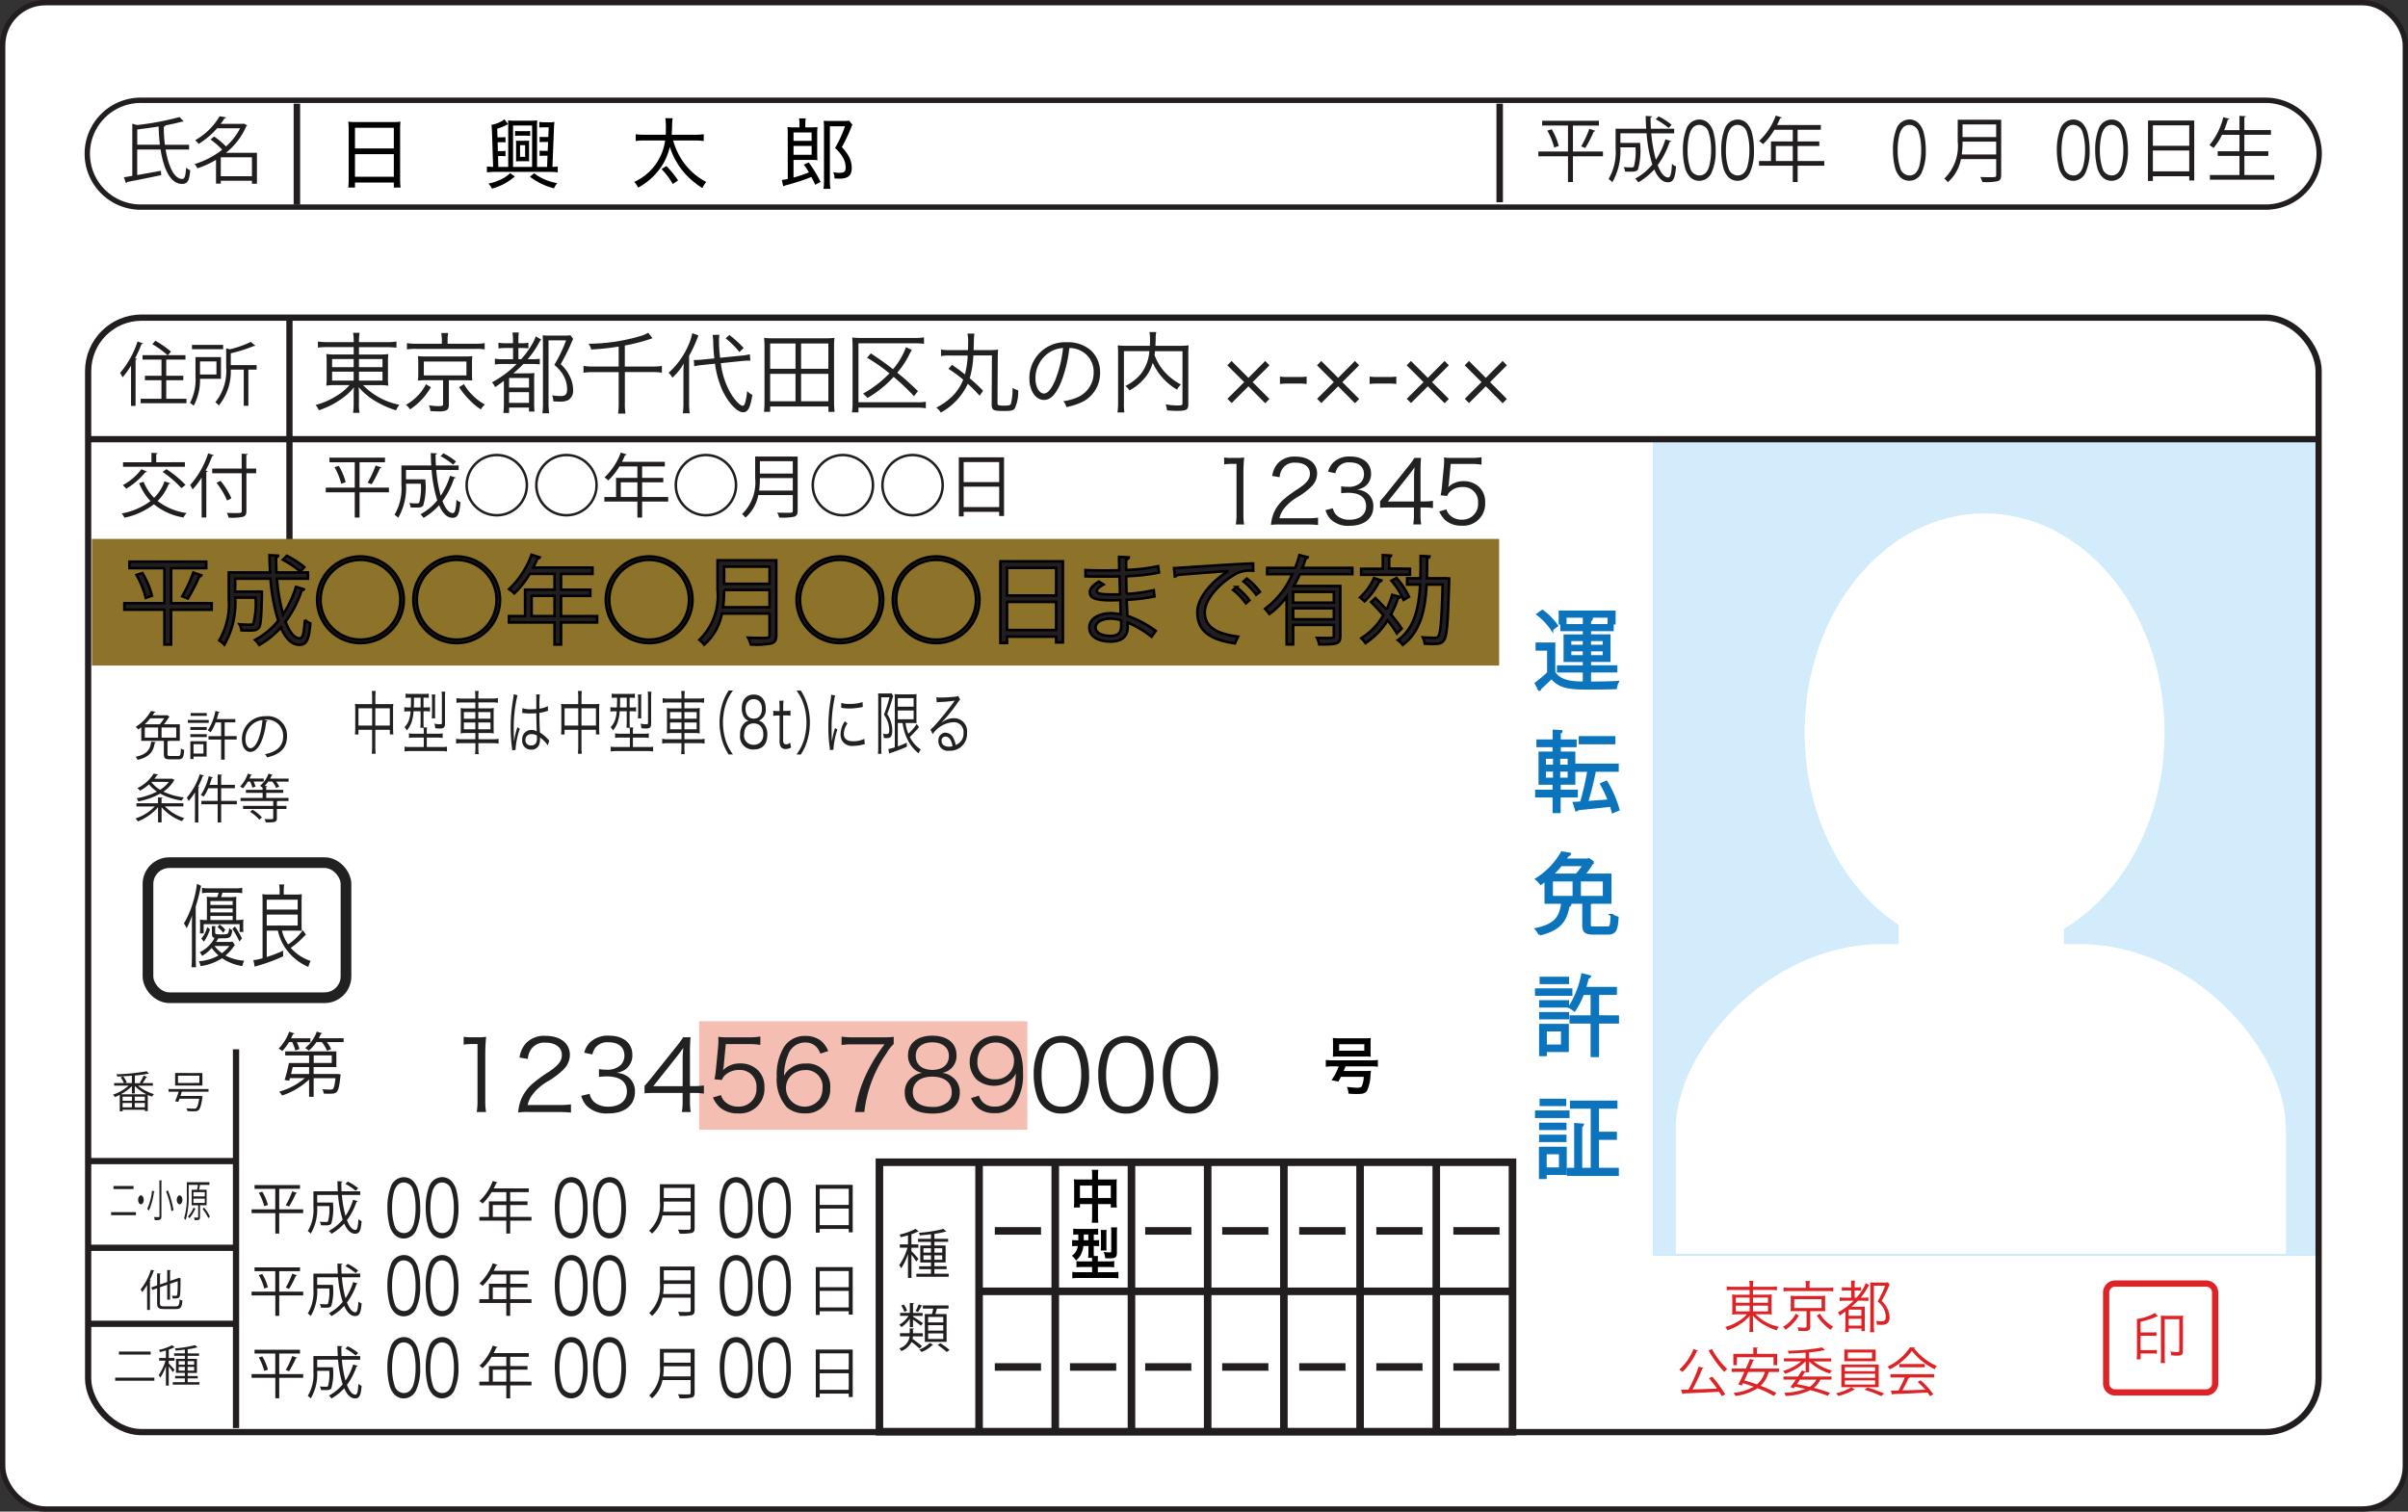 <svg xmlns="http://www.w3.org/2000/svg" xmlns:xlink="http://www.w3.org/1999/xlink" width="185.411" height="116.411" viewBox="0 0 185.411 116.411"><rect x="0" y="0" width="185.411" height="116.411" fill="#333333" stroke="none"/><defs><style>.cls-1{fill:#a1d9f6;}.cls-2{fill:#fff;}.cls-14,.cls-17,.cls-18,.cls-3,.cls-6,.cls-7,.cls-8{fill:none;}.cls-18,.cls-3,.cls-6,.cls-7,.cls-8{stroke:#221e1f;}.cls-3{stroke-width:0.411px;}.cls-4{clip-path:url(#clip-path);}.cls-5{fill:#d2ecfb;}.cls-14,.cls-6,.cls-7{stroke-width:0.481px;}.cls-18,.cls-7,.cls-8{stroke-miterlimit:5;}.cls-8{stroke-width:0.499px;}.cls-12,.cls-9{fill:#221e1f;}.cls-10{fill:#dd2326;}.cls-11{fill:#8d7229;}.cls-12{stroke:#000;}.cls-12,.cls-13{stroke-width:0.198px;}.cls-13{fill:#0b74bc;stroke:#0b74bc;}.cls-14{stroke:#dd2326;}.cls-14,.cls-17{stroke-miterlimit:10;}.cls-15{fill:#212121;}.cls-16{fill:#f4beb2;}.cls-17{stroke:#212121;stroke-width:0.823px;}.cls-18{stroke-width:0.583px;}</style><clipPath id="clip-path"><rect class="cls-1" x="127.303" y="33.788" width="51.249" height="62.904"/></clipPath></defs><title>22</title><g id="レイヤー_2" data-name="レイヤー 2"><g id="レイヤー_1-2" data-name="レイヤー 1"><rect class="cls-2" x="0.206" y="0.206" width="185" height="116" rx="3.291" ry="3.291"/><rect class="cls-3" x="0.206" y="0.206" width="185" height="116" rx="3.291" ry="3.291"/><rect class="cls-1" x="127.303" y="33.788" width="51.249" height="62.904"/><g class="cls-4"><rect class="cls-5" x="126.488" y="33.788" width="52.064" height="62.904"/></g><path class="cls-2" d="M160.2,72.713h-1.279V71.529c4.584-2.752,7.746-8.482,7.746-15.121,0-9.316-6.205-16.868-13.859-16.868s-13.856,7.552-13.856,16.868c0,6.395,2.927,11.962,7.239,14.822v1.483H144.84c-8.695,0-15.81,8.148-15.81,14.243v9.6h46.98v-9.6C176.01,80.861,168.9,72.713,160.2,72.713Z"/><rect class="cls-6" x="6.787" y="24.461" width="171.742" height="85.824" rx="4.117" ry="4.117"/><line class="cls-7" x1="6.907" y1="33.822" x2="178.529" y2="33.822"/><line class="cls-8" x1="22.86" y1="7.982" x2="22.86" y2="15.767"/><line class="cls-7" x1="18.174" y1="80.806" x2="18.174" y2="109.976"/><line class="cls-8" x1="115.472" y1="7.982" x2="115.472" y2="15.575"/><line class="cls-7" x1="6.907" y1="89.414" x2="18.164" y2="89.414"/><line class="cls-7" x1="6.907" y1="96.092" x2="18.333" y2="96.092"/><line class="cls-7" x1="6.907" y1="101.945" x2="18.333" y2="101.945"/><line class="cls-7" x1="22.287" y1="24.461" x2="22.287" y2="41.534"/><path class="cls-9" d="M14.562,11.516H12.754c.212,1.3.662,2.264,1.28,2.264.189,0,.256-.234.295-.868a1,1,0,0,0,.317.195c-.067.823-.217,1.057-.634,1.057-.885-.006-1.413-1.135-1.647-2.648h-1.8V13.48c.562-.1,1.207-.212,1.825-.329.017.268.022.3.022.334-.962.206-1.991.412-2.631.529a.119.119,0,0,1-.078.089l-.167-.451c.189-.028.406-.067.651-.111V9.525l.362.105a21.563,21.563,0,0,0,3.276-.617l.317.334a.089.089,0,0,1-.061.016.236.236,0,0,1-.056,0c-.367.1-.84.211-1.357.306h.061c0,.05-.033.077-.117.089a11.1,11.1,0,0,0,.084,1.39h1.863Zm-3.994-.373h1.741c-.05-.445-.083-.923-.094-1.4-.54.084-1.107.162-1.647.228Z"/><path class="cls-9" d="M19.784,11.766v2.387H19.4v-.234H17v.223h-.367V12.306a6.742,6.742,0,0,1-1.435.656,1.307,1.307,0,0,0-.212-.328,6.342,6.342,0,0,0,2.12-1.107,5.714,5.714,0,0,0-.9-.784l.279-.228a5.515,5.515,0,0,1,.918.762,4.784,4.784,0,0,0,1.084-1.4H16.719a6.251,6.251,0,0,1-1.429,1.207,1.18,1.18,0,0,0-.267-.284,5.047,5.047,0,0,0,1.886-1.847l.5.084c-.011.044-.05.072-.122.072a4.644,4.644,0,0,1-.295.428H18.7l.067-.022.273.145a.173.173,0,0,1-.073.05A5.29,5.29,0,0,1,17.4,11.766ZM17,13.574h2.4V12.111H17Z"/><path class="cls-9" d="M10.091,28.155a6.4,6.4,0,0,1-.654.9,2.719,2.719,0,0,0-.188-.338A7.141,7.141,0,0,0,10.59,26.3l.429.145a.113.113,0,0,1-.123.048A9.8,9.8,0,0,1,10.4,27.6l.145.037c-.011.032-.037.059-.107.064v3.557h-.349ZM12.8,30.709h1.556v.343H10.831v-.343h1.6V29.281H11.158v-.343h1.277V27.694H10.976v-.343H12.9a7.217,7.217,0,0,0-1.17-.848l.236-.258a7.314,7.314,0,0,1,1.2.832l-.236.274H14.28v.343H12.8v1.244h1.314v.343H12.8Z"/><path class="cls-9" d="M17.015,29.169H15.4a4.156,4.156,0,0,1-.488,2.081,1.194,1.194,0,0,0-.284-.22,3.855,3.855,0,0,0,.424-2.049V27.5h1.963Zm.166-2.607v.332h-2.4v-.332Zm-.515,1.271H15.4v1.009h1.266Zm3.095.285v.348h-.638V31.25h-.354V28.466h-1a4.121,4.121,0,0,1-.922,2.763.839.839,0,0,0-.268-.247,3.851,3.851,0,0,0,.836-2.725V26.825l.279.075a7.722,7.722,0,0,0,1.615-.569l.349.29a.115.115,0,0,1-.108.021,11.007,11.007,0,0,1-1.781.563v.913Z"/><path class="cls-9" d="M11.062,37.1a3.583,3.583,0,0,0,.805,1.239,3.406,3.406,0,0,0,.8-1.271l.451.15c-.011.033-.059.054-.124.049a3.818,3.818,0,0,1-.858,1.314,4.674,4.674,0,0,0,2.232.928,1.7,1.7,0,0,0-.242.343,4.836,4.836,0,0,1-2.274-1.019,5.578,5.578,0,0,1-2.269,1.035,1.756,1.756,0,0,0-.209-.327,5.293,5.293,0,0,0,2.215-.955,4.171,4.171,0,0,1-.874-1.378Zm.258-.783c-.017.043-.065.048-.119.043a5.752,5.752,0,0,1-1.48,1.277,1.874,1.874,0,0,0-.268-.274,4.474,4.474,0,0,0,1.437-1.228Zm2.917-.724v.354H9.474V35.6h2.189v-.73l.472.027c-.006.038-.032.064-.107.075V35.6Zm-.268,2a8.1,8.1,0,0,0-1.448-1.25l.295-.214a8.512,8.512,0,0,1,1.47,1.212Z"/><path class="cls-9" d="M15.524,36.776a5.781,5.781,0,0,1-.692.917,3.087,3.087,0,0,0-.193-.338,6.824,6.824,0,0,0,1.389-2.446l.44.145a.124.124,0,0,1-.123.054,9.818,9.818,0,0,1-.51,1.132l.15.042c0,.038-.037.059-.1.07v3.5h-.359Zm4.2-.692v.36h-.751v2.9c0,.284-.081.4-.269.456a4.211,4.211,0,0,1-1.1.064,1.817,1.817,0,0,0-.14-.365c.225.005.44.011.617.011.5,0,.531,0,.531-.166v-2.9H16.339v-.36h2.269V34.936l.467.027c0,.037-.032.064-.107.075v1.046Zm-2.742.944a5.714,5.714,0,0,1,.837,1.346l-.332.172a6.008,6.008,0,0,0-.816-1.368Z"/><path class="cls-9" d="M12,57.152c0,.024-.032.045-.08.053-.113.627-.346,1.081-1.323,1.31a.947.947,0,0,0-.153-.233c.9-.193,1.118-.575,1.2-1.17Zm.9.933c0,.113.036.133.209.133h.611c.165,0,.193-.073.209-.579a.8.8,0,0,0,.253.112c-.036.583-.112.724-.442.724H13.08c-.366,0-.463-.084-.463-.39V57.052h-1.74V56.007a2.48,2.48,0,0,1-.234.168.839.839,0,0,0-.193-.2,3.5,3.5,0,0,0,1.174-1.222l.354.061c-.008.032-.036.052-.088.052-.041.068-.089.141-.141.217H12.81l.044-.016.21.133a.067.067,0,0,1-.057.032,3.813,3.813,0,0,1-.39.547h1.23v1.274h-.88a.087.087,0,0,1-.072.036Zm-.6-2.307a3.027,3.027,0,0,0,.345-.463H11.576a4.542,4.542,0,0,1-.43.463Zm-1.15.245v.784h1.025v-.784Zm2.42.784v-.784h-1.13v.784Z"/><path class="cls-9" d="M16.073,55.444v.225H14.465v-.225Zm-.165,1.64v1.182H14.9v.189h-.242V57.084Zm-1.251-.872v-.221H15.92v.221Zm0,.546v-.221H15.92v.221Zm1.263-1.849v.221H14.678v-.221Zm-.257,2.4H14.9v.724h.768Zm2.56-.623v.261H17.3V58.5h-.274V56.951h-.973V56.69h.973V55.633h-.422a3.324,3.324,0,0,1-.386.76A1.11,1.11,0,0,0,16,56.252a4.316,4.316,0,0,0,.587-1.5l.334.085c-.008.028-.036.04-.089.04-.04.165-.088.334-.14.5h1.427v.253H17.3V56.69Z"/><path class="cls-9" d="M20.6,55.5a.1.1,0,0,1-.1.064c-.145,1.251-.563,2.34-1.231,2.34-.337,0-.643-.338-.643-.973a1.764,1.764,0,0,1,1.809-1.773,1.489,1.489,0,0,1,1.665,1.52c0,.957-.555,1.419-1.528,1.644a1.594,1.594,0,0,0-.169-.245c.925-.177,1.4-.627,1.4-1.387a1.233,1.233,0,0,0-1.367-1.266,1.133,1.133,0,0,0-.12.008Zm-.386-.052A1.479,1.479,0,0,0,18.9,56.919c0,.43.185.7.378.7C19.761,57.619,20.111,56.545,20.211,55.444Z"/><path class="cls-9" d="M14.121,62.1H12.7a3.451,3.451,0,0,0,1.495.905,1.107,1.107,0,0,0-.185.229,3.75,3.75,0,0,1-1.568-1.069V63.33h-.273V62.165a3.981,3.981,0,0,1-1.556,1.089,1.318,1.318,0,0,0-.177-.225,3.631,3.631,0,0,0,1.48-.925H10.507v-.245h1.66v-.454l.354.02c0,.032-.028.052-.081.056v.378h1.681Zm-.877-2.142.2.112a.109.109,0,0,1-.048.036,2.634,2.634,0,0,1-.816.857,5.134,5.134,0,0,0,1.58.446,1.057,1.057,0,0,0-.161.241,4.97,4.97,0,0,1-1.664-.535,5.517,5.517,0,0,1-1.689.6.844.844,0,0,0-.128-.245,5.28,5.28,0,0,0,1.568-.51,2.582,2.582,0,0,1-.611-.555,3.559,3.559,0,0,1-.7.486.821.821,0,0,0-.193-.2,2.961,2.961,0,0,0,1.246-1.113l.354.06c-.008.028-.036.048-.088.048a3.039,3.039,0,0,1-.2.282h1.3Zm-1.559.253-.024.024a2.313,2.313,0,0,0,.667.587A2.437,2.437,0,0,0,13,60.215Z"/><path class="cls-9" d="M15.015,61.015a4.767,4.767,0,0,1-.49.671,2,2,0,0,0-.141-.253,5.352,5.352,0,0,0,1-1.809l.322.108c-.016.029-.044.041-.093.037a7.227,7.227,0,0,1-.37.832l.109.028c-.008.024-.028.044-.08.048v2.665h-.262Zm3.22.659v.261H17.029v1.4H16.76v-1.4H15.506v-.261H16.76V60.7h-.724a3.643,3.643,0,0,1-.353.652,1.933,1.933,0,0,0-.221-.129,4.442,4.442,0,0,0,.611-1.447l.325.088c-.012.028-.04.044-.088.044-.049.177-.109.358-.173.535h.623v-.8l.354.02c0,.032-.028.052-.085.056v.72h1.054V60.7H17.029v.977Z"/><path class="cls-9" d="M19.431,60.657a2.215,2.215,0,0,0-.173-.47h-.176a2.765,2.765,0,0,1-.382.522,1.676,1.676,0,0,0-.209-.144,2.731,2.731,0,0,0,.595-.989l.313.1a.076.076,0,0,1-.084.036c-.032.081-.069.161-.109.242h1.1v.233h-.78a2.831,2.831,0,0,1,.149.386Zm2.79-.7v.233H21.26a2.054,2.054,0,0,1,.238.39l-.234.1a1.858,1.858,0,0,0-.3-.494h-.31a2.491,2.491,0,0,1-.273.337l.193.012c0,.029-.024.045-.08.053v.237h1.318v.233H20.5v.39h1.716v.237h-.824c-.008.02-.028.032-.072.044v.33h.735V62.3h-.735v.708c0,.321-.173.325-.853.325a1.137,1.137,0,0,0-.1-.257c.165,0,.314.008.418.008.225,0,.253,0,.253-.084v-.7H18.716V62.06h2.323v-.374H18.523v-.237h1.7v-.39H18.933v-.233h1.286v-.165a2.382,2.382,0,0,0-.2-.145,2.229,2.229,0,0,0,.66-.94l.321.1c-.012.032-.048.04-.084.036a2.284,2.284,0,0,1-.117.246ZM19.97,63.125a2.833,2.833,0,0,0-.716-.607l.189-.16a2.881,2.881,0,0,1,.724.59Z"/><path class="cls-10" d="M130.751,104.008c-.012.029-.045.041-.093.041a4.971,4.971,0,0,1-1.117,1.608,1.308,1.308,0,0,0-.238-.185,4.224,4.224,0,0,0,1.094-1.584Zm.426,1.335a.1.1,0,0,1-.1.052A14.974,14.974,0,0,1,130.32,107c.567-.016,1.239-.04,1.886-.064-.193-.273-.418-.567-.619-.8l.253-.121a9.481,9.481,0,0,1,1,1.359l-.269.149c-.053-.1-.125-.217-.209-.346-1.009.06-2.083.105-2.75.133a.077.077,0,0,1-.064.056l-.113-.338.575-.016a12.186,12.186,0,0,0,.788-1.769Zm.639-1.455a6.205,6.205,0,0,0,1.174,1.539,1.322,1.322,0,0,0-.225.23,8.608,8.608,0,0,1-1.21-1.661Z"/><path class="cls-10" d="M136.976,105.653h-.732a.217.217,0,0,1-.06.016,2.248,2.248,0,0,1-.623,1.049,8.969,8.969,0,0,1,1.218.555l-.189.233a8.172,8.172,0,0,0-1.262-.6,3.976,3.976,0,0,1-1.7.595,1.01,1.01,0,0,0-.156-.233,4.023,4.023,0,0,0,1.555-.475c-.273-.1-.554-.2-.82-.273-.032.06-.06.12-.088.173l-.278-.073c.141-.253.306-.607.471-.968h-.981v-.262h1.1c.113-.257.221-.51.31-.731l.346.068c-.012.032-.037.044-.089.044-.076.185-.169.4-.265.619h2.247Zm-3.24-1.134v.611h-.273v-.868H135v-.5l.362.024c0,.028-.024.048-.08.057v.418h1.555v.868h-.281v-.611Zm.876,1.134c-.1.225-.2.45-.3.655.305.08.639.189.969.3a1.907,1.907,0,0,0,.611-.96Z"/><path class="cls-10" d="M139.3,105.681h-.265v-.012a.1.1,0,0,1-.06,0c-.065.1-.141.217-.218.337h2.264v.238h-.857a1.665,1.665,0,0,1-.5.631,11.581,11.581,0,0,1,1.238.394l-.165.225a10.477,10.477,0,0,0-1.346-.438,4.857,4.857,0,0,1-1.9.446.742.742,0,0,0-.108-.245,5.134,5.134,0,0,0,1.624-.3c-.258-.06-.527-.12-.8-.173l-.1.129-.249-.093c.121-.156.269-.361.422-.578h-.957v-.238h1.118c.108-.16.209-.321.3-.462l.29.08v-.783a3.947,3.947,0,0,1-1.576.952,1.07,1.07,0,0,0-.169-.213,3.907,3.907,0,0,0,1.415-.739h-1.343v-.234h1.673v-.438c-.438.032-.9.056-1.315.069a.858.858,0,0,0-.06-.214,16.212,16.212,0,0,0,2.645-.257l.213.209a.06.06,0,0,1-.04.012.111.111,0,0,1-.036,0,9.811,9.811,0,0,1-1.142.161v.462H141v.234H139.64a3.913,3.913,0,0,0,1.419.7,1.185,1.185,0,0,0-.177.225,3.9,3.9,0,0,1-1.576-.92h0Zm-.941.908c.33.061.66.133.977.209a1.477,1.477,0,0,0,.519-.55H138.6Z"/><path class="cls-10" d="M142.826,107a.135.135,0,0,1-.08.028,4.912,4.912,0,0,1-1.186.475,1.547,1.547,0,0,0-.2-.2,4.213,4.213,0,0,0,1.186-.467Zm-1.045-1.917h2.874v1.744h-2.874Zm.229-1.154h2.412v.9H142.01Zm.04,1.359v.309h2.328v-.309Zm0,.506v.314h2.328v-.314Zm0,.511v.317h2.328V106.3Zm.229-2.151v.45h1.862v-.45Zm2.569,3.357a10.125,10.125,0,0,0-1.286-.487l.237-.176a12.776,12.776,0,0,1,1.278.466Z"/><path class="cls-10" d="M147.468,103.779a.107.107,0,0,1-.085.06,4.6,4.6,0,0,0,1.753,1.359,1.158,1.158,0,0,0-.173.242,5.048,5.048,0,0,1-1.749-1.408,4.779,4.779,0,0,1-1.708,1.424,1.237,1.237,0,0,0-.157-.218,4.316,4.316,0,0,0,1.721-1.483Zm-1.91,2.3v-.258h3.373v.258H147l.049.016c-.013.028-.045.04-.1.044a10.415,10.415,0,0,1-.474.933c.534-.012,1.157-.033,1.769-.053a6.485,6.485,0,0,0-.591-.6l.229-.124a5.52,5.52,0,0,1,.973,1.073l-.242.153a2.691,2.691,0,0,0-.2-.282c-.977.053-2.014.1-2.657.117a.068.068,0,0,1-.064.056l-.1-.321c.169,0,.366,0,.587-.012a8.871,8.871,0,0,0,.479-1Zm.688-1.038H148.2v.254h-1.949Z"/><path class="cls-9" d="M29.949,37.554v.359H27.685v1.942h-.37V37.913H25.083v-.359h2.232V35.6H25.367v-.359h4.276V35.6H27.685v1.953Zm-3.675-.3a5.117,5.117,0,0,0-.515-1.277l.327-.1a4.6,4.6,0,0,1,.531,1.26ZM29.375,36c-.017.038-.054.048-.118.054a9.6,9.6,0,0,1-.639,1.239l-.311-.123a8,8,0,0,0,.617-1.325Z"/><path class="cls-9" d="M33.59,36.186a10.879,10.879,0,0,0,.343,1.99,5.937,5.937,0,0,0,.719-1.534l.44.134c-.011.037-.054.053-.124.053a6.06,6.06,0,0,1-.9,1.755c.22.568.488.928.8.928.167,0,.242-.3.279-1.03a.852.852,0,0,0,.306.193c-.075.923-.214,1.2-.612,1.2-.434,0-.772-.375-1.03-.966a4.851,4.851,0,0,1-1.2.972,1.821,1.821,0,0,0-.236-.279,4.2,4.2,0,0,0,1.293-1.068,10.54,10.54,0,0,1-.435-2.344H31.262v.724h1.233l.075,0,.188.011v.123a5.184,5.184,0,0,1-.171,1.888c-.135.145-.274.15-.564.15-.123,0-.263,0-.407-.01a.819.819,0,0,0-.108-.338,5.978,5.978,0,0,0,.6.027.216.216,0,0,0,.172-.054,4.347,4.347,0,0,0,.123-1.459H31.262a4.66,4.66,0,0,1-.6,2.623,1.479,1.479,0,0,0-.285-.236,3.966,3.966,0,0,0,.531-2.291v-1.5h2.3c-.022-.316-.032-.638-.038-.96l.483.027c0,.043-.038.069-.113.08,0,.284.006.574.022.853h1.754v.349Zm.552-1.277a5.185,5.185,0,0,1,.976.633l-.225.241a5.448,5.448,0,0,0-.971-.654Z"/><path class="cls-9" d="M38.25,34.947a2.414,2.414,0,1,1-2.414,2.414A2.411,2.411,0,0,1,38.25,34.947Zm2.221,2.414a2.221,2.221,0,1,0-2.221,2.221A2.218,2.218,0,0,0,40.471,37.361Z"/><path class="cls-9" d="M43.618,34.947A2.414,2.414,0,1,1,41.2,37.361,2.411,2.411,0,0,1,43.618,34.947Zm2.221,2.414a2.221,2.221,0,1,0-2.221,2.221A2.218,2.218,0,0,0,45.839,37.361Z"/><path class="cls-9" d="M51.449,38.273v.354H49.442v1.228h-.364V38.627H46.535v-.354h.9V36.8h1.642v-.879H47.694A5.025,5.025,0,0,1,46.835,37a2.156,2.156,0,0,0-.29-.236A4.934,4.934,0,0,0,47.8,34.85l.456.145a.1.1,0,0,1-.124.048,5.2,5.2,0,0,1-.241.521h3.3v.354H49.442V36.8h1.631v.344H49.442v1.132Zm-3.648,0h1.277V37.141H47.8Z"/><path class="cls-9" d="M54.355,34.947a2.414,2.414,0,1,1-2.414,2.414A2.411,2.411,0,0,1,54.355,34.947Zm2.221,2.414a2.221,2.221,0,1,0-2.221,2.221A2.219,2.219,0,0,0,56.576,37.361Z"/><path class="cls-9" d="M61.418,35.161v4.163c0,.279-.075.4-.273.467A4.5,4.5,0,0,1,60,39.855a2.135,2.135,0,0,0-.155-.381c.257.011.5.016.7.016.466,0,.5,0,.5-.166v-1.2H58.387a3.054,3.054,0,0,1-.987,1.738,1.217,1.217,0,0,0-.268-.268,3.4,3.4,0,0,0,1.014-2.785V35.161Zm-2.907,1.652a7.233,7.233,0,0,1-.059.966h2.591v-.966Zm2.532-1.3H58.511v.955h2.532Z"/><path class="cls-9" d="M64.9,34.947a2.414,2.414,0,1,1-2.414,2.414A2.41,2.41,0,0,1,64.9,34.947Zm2.221,2.414A2.221,2.221,0,1,0,64.9,39.582,2.218,2.218,0,0,0,67.119,37.361Z"/><path class="cls-9" d="M70.267,34.947a2.414,2.414,0,1,1-2.414,2.414A2.411,2.411,0,0,1,70.267,34.947Zm2.22,2.414a2.221,2.221,0,1,0-2.22,2.221A2.218,2.218,0,0,0,72.487,37.361Z"/><path class="cls-9" d="M73.827,35.22h3.481v4.517h-.375v-.322H74.2v.354h-.37Zm3.106.365H74.2v1.54h2.736ZM74.2,39.051h2.736V37.479H74.2Z"/><path class="cls-9" d="M123.425,11.666v.368h-2.314v1.985h-.379V12.034H118.45v-.368h2.282v-2h-1.991V9.3h4.372V9.67h-2v2Zm-3.756-.307a5.277,5.277,0,0,0-.527-1.3l.334-.105a4.682,4.682,0,0,1,.543,1.289Zm3.169-1.283c-.016.038-.055.049-.12.055a10.174,10.174,0,0,1-.653,1.267l-.318-.127a8.035,8.035,0,0,0,.63-1.354Z"/><path class="cls-9" d="M127.146,10.268A11.042,11.042,0,0,0,127.5,12.3a6.07,6.07,0,0,0,.735-1.568l.449.137c-.01.038-.055.055-.126.055a6.235,6.235,0,0,1-.921,1.793c.225.582.5.949.817.949.17,0,.247-.3.285-1.053a.878.878,0,0,0,.313.2c-.077.943-.219,1.223-.625,1.223-.445,0-.79-.384-1.053-.988a5,5,0,0,1-1.228.993,1.908,1.908,0,0,0-.242-.285,4.274,4.274,0,0,0,1.321-1.091,10.8,10.8,0,0,1-.443-2.4h-2.014v.74h1.262L126.1,11l.192.012v.126a5.275,5.275,0,0,1-.176,1.93c-.137.148-.279.154-.575.154-.127,0-.27,0-.417-.011a.878.878,0,0,0-.11-.346,6.01,6.01,0,0,0,.614.028.217.217,0,0,0,.175-.055,4.421,4.421,0,0,0,.127-1.492h-1.169a4.776,4.776,0,0,1-.613,2.682,1.574,1.574,0,0,0-.291-.241,4.06,4.06,0,0,0,.542-2.342V9.911h2.353c-.021-.323-.032-.652-.038-.982l.493.028c0,.044-.038.071-.115.082,0,.291.006.587.022.872h1.794v.357Zm.565-1.306a5.3,5.3,0,0,1,1,.648l-.23.247a5.606,5.606,0,0,0-.993-.67Z"/><path class="cls-9" d="M140.465,12.4v.362h-2.051v1.256h-.373V12.763h-2.6V12.4h.921V10.893h1.678v-.9h-1.415a5.116,5.116,0,0,1-.877,1.107,2.232,2.232,0,0,0-.3-.241A5.051,5.051,0,0,0,136.731,8.9l.466.148a.1.1,0,0,1-.126.049,5.32,5.32,0,0,1-.247.532H140.2v.363h-1.788v.9h1.668v.351h-1.668V12.4Zm-3.729,0h1.305V11.244h-1.305Z"/><path class="cls-9" d="M154.086,9.22v4.256c0,.285-.076.412-.28.477a4.605,4.605,0,0,1-1.168.066,1.994,1.994,0,0,0-.159-.389c.263.011.516.016.713.016.478,0,.51,0,.51-.17V12.253h-2.715a3.122,3.122,0,0,1-1.008,1.777,1.323,1.323,0,0,0-.275-.274,3.477,3.477,0,0,0,1.037-2.847V9.22Zm-2.973,1.689a7.41,7.41,0,0,1-.06.988H153.7v-.988ZM153.7,9.582h-2.589v.976H153.7Z"/><path class="cls-9" d="M165.393,9.28h3.559V13.9h-.385v-.329h-2.8v.362h-.378Zm3.174.373h-2.8v1.575h2.8Zm-2.8,3.543h2.8V11.589h-2.8Z"/><path class="cls-9" d="M172.816,13.476h2.3v.362h-4.959v-.362h2.277v-1.47h-1.674V11.65h1.674V10.383h-1.344a4.35,4.35,0,0,1-.658,1.015,2.222,2.222,0,0,0-.308-.225,5.339,5.339,0,0,0,1.065-2.15l.477.131c-.017.039-.055.06-.126.06-.083.269-.176.544-.285.807h1.179v-1.1l.493.027c-.006.039-.038.066-.115.077v.993h2.045v.362h-2.045V11.65h1.843v.356h-1.843Z"/><path class="cls-9" d="M11.771,83.608H10.627a3.425,3.425,0,0,0,1.231.651,1.075,1.075,0,0,0-.154.191c-.1-.037-.215-.081-.325-.131v1.248h-.225V85.46H9.44v.121H9.222V84.313a3.1,3.1,0,0,1-.376.167A.973.973,0,0,0,8.7,84.3a3.48,3.48,0,0,0,1.208-.695H8.786v-.2h.758a2.088,2.088,0,0,0-.255-.439l.194-.074a1.732,1.732,0,0,1,.275.463l-.127.05h.523v-.567c-.375.031-.768.054-1.13.068a.831.831,0,0,0-.05-.175A16.911,16.911,0,0,0,11.3,82.5l.164.182c-.006.007-.017.007-.03.007a.126.126,0,0,1-.037,0,10.036,10.036,0,0,1-1.013.137v.587h.476c-.036-.016-.073-.03-.1-.04a3.088,3.088,0,0,0,.3-.537l.272.1c-.01.02-.034.031-.071.031a5.2,5.2,0,0,1-.288.445h.8Zm-1.617.034a3.548,3.548,0,0,1-.855.63h1.982a3.425,3.425,0,0,1-.9-.64v.576h-.225Zm.007,1.13v-.319H9.44v.319Zm-.721.168v.335h.721V84.94Zm1.714-.168v-.319h-.778v.319Zm-.778.5h.778V84.94h-.778Z"/><path class="cls-9" d="M16.057,84.074H14c-.03.1-.07.212-.107.326h1.516l.053-.01.145.046a.241.241,0,0,1-.02.061c-.091.617-.178.882-.3.993-.085.077-.162.094-.39.094-.121,0-.292-.007-.469-.02a.441.441,0,0,0-.077-.212c.244.02.493.024.583.024a.267.267,0,0,0,.164-.031c.1-.073.168-.285.239-.734H13.819c-.033.09-.063.174-.093.245-.128-.027-.185-.037-.242-.044a7.41,7.41,0,0,0,.272-.738h-.778v-.208h3.079Zm-.473-1.442V83.6h-2.1v-.969Zm-.232.765v-.561H13.706V83.4Z"/><path class="cls-9" d="M8.555,93.346h1.911v.234H8.555Zm.182-2.013h1.546v.235H8.737Z"/><path class="cls-9" d="M11.07,92.4c0,.191-.1.345-.219.345s-.219-.154-.219-.345.1-.346.219-.346S11.07,92.215,11.07,92.4Z"/><path class="cls-9" d="M11.9,91.752a.042.042,0,0,1-.046.041,5.123,5.123,0,0,1-.385,1.429,1.077,1.077,0,0,0-.134-.121,4.387,4.387,0,0,0,.37-1.409Zm.373-.858.2.017a.046.046,0,0,1-.044.047v2.676c0,.175-.03.245-.1.285a1.078,1.078,0,0,1-.408.044,1.323,1.323,0,0,0-.062-.238c.1,0,.188.007.256.007.148,0,.166,0,.166-.094Zm.935,2.384a7.6,7.6,0,0,0-.417-1.526l.137-.084a7.442,7.442,0,0,1,.431,1.51Z"/><path class="cls-9" d="M14.048,92.4c0,.191-.1.345-.219.345s-.219-.154-.219-.345.1-.346.219-.346S14.048,92.215,14.048,92.4Z"/><path class="cls-9" d="M15.907,92.816H15.4v.889c0,.251-.064.255-.414.255a1.464,1.464,0,0,0-.045-.2c.076,0,.149.007.2.007.1,0,.119,0,.119-.06v-.889h-.5V91.625h.419c.021-.114.045-.255.062-.376h-.715v.768a6.43,6.43,0,0,1-.227,1.936.476.476,0,0,0-.126-.117,5.857,5.857,0,0,0,.213-1.822v-.976h1.739v.211H15.4c-.019.111-.049.255-.079.376h.591Zm-.846.272a.038.038,0,0,1-.047.03,2.7,2.7,0,0,1-.429.694,1.681,1.681,0,0,0-.111-.127A2.293,2.293,0,0,0,14.9,93Zm-.168-1.282v.326h.874v-.326Zm0,.5v.328h.874v-.328Zm1.148,1.5a3.305,3.305,0,0,0-.44-.7l.109-.114a3.4,3.4,0,0,1,.448.687Z"/><path class="cls-9" d="M11.327,98.954a3.963,3.963,0,0,1-.382.55,1.818,1.818,0,0,0-.117-.211,4.581,4.581,0,0,0,.8-1.513l.265.087c-.007.024-.034.037-.074.034a5.928,5.928,0,0,1-.282.664l.078.023c0,.02-.024.037-.068.044v2.247h-.218Zm.99,1.4c0,.2.047.245.3.245h.922c.228,0,.265-.107.3-.537a.611.611,0,0,0,.208.091c-.043.493-.12.654-.5.654h-.929c-.4,0-.52-.091-.52-.456V99.212l-.376.131-.071-.2.447-.154v-.929l.285.02c0,.023-.02.037-.064.043v.792l.557-.191V97.8l.281.02c0,.024-.023.037-.063.044v.782l.61-.208a.273.273,0,0,1,.047-.04l.181.07c0,.01-.02.023-.033.033,0,.607-.014,1.111-.04,1.245-.037.231-.175.262-.564.248a.64.64,0,0,0-.057-.211c.108.006.248.006.292.006.064,0,.1-.013.117-.1a7.859,7.859,0,0,0,.034-1.026l-.587.2v1.224h-.218v-1.15l-.557.194Z"/><path class="cls-9" d="M8.869,106.092h3.016v.235H8.869Zm.289-2.012H11.6v.234H9.158Z"/><path class="cls-9" d="M12.993,105c.1.094.383.406.446.49l-.137.174a4.114,4.114,0,0,0-.309-.436v1.476h-.218V105.19a3.735,3.735,0,0,1-.436.906.983.983,0,0,0-.121-.2,3.718,3.718,0,0,0,.524-1.11h-.487v-.211h.52V104c-.154.047-.312.087-.463.121a.563.563,0,0,0-.074-.165,4.061,4.061,0,0,0,1.017-.365l.2.168a.1.1,0,0,1-.067.013,2.606,2.606,0,0,1-.393.161v.644h.44v.211h-.44Zm1.459,1.439h.906v.191H13.305v-.191h.929v-.292h-.751v-.184h.751v-.238h-.681v-1.081h.681v-.234h-.828v-.188h.828v-.289c-.238.031-.483.054-.711.071a.618.618,0,0,0-.057-.168,8.285,8.285,0,0,0,1.557-.248l.187.168a.046.046,0,0,1-.037.013.1.1,0,0,1-.027,0,4.915,4.915,0,0,1-.694.137v.319h.873v.188h-.873v.234h.711v1.081h-.711v.238h.775v.184h-.775Zm-.694-1.62v.279h.476v-.279Zm0,.731h.476v-.285h-.476Zm1.191-.731h-.5v.279h.5Zm0,.731v-.285h-.5v.285Z"/><path class="cls-9" d="M22.74,80.9a3.524,3.524,0,0,0-.242-.649h-.247a3.709,3.709,0,0,1-.515.686,1.629,1.629,0,0,0-.278-.187,3.645,3.645,0,0,0,.81-1.3l.407.134c-.011.038-.059.054-.113.048-.042.108-.1.22-.15.328H23.9v.3H22.857a2.951,2.951,0,0,1,.2.525Zm3.2,1.807.08,0,.21.032a.854.854,0,0,1-.016.113c-.14,1.352-.247,1.373-.869,1.373-.124,0-.269,0-.424-.011a.777.777,0,0,0-.1-.337,5.326,5.326,0,0,0,.617.032c.1,0,.15-.006.193-.048.086-.076.144-.3.2-.832H24.15v1.432H23.8V83.132a5.535,5.535,0,0,1-2.076,1.229,1.685,1.685,0,0,0-.23-.29,5.272,5.272,0,0,0,1.979-1.046H22.326l-.058.2-.355-.053a13.169,13.169,0,0,0,.333-1.309H23.8v-.585h-1.84v-.311h3.938v1.207H24.15v.536ZM23.8,82.172h-1.26c-.038.177-.086.365-.129.536H23.8Zm1.014-2.6c-.011.037-.054.048-.107.048-.048.113-.1.225-.161.333h1.91v.3H25.17a2.817,2.817,0,0,1,.327.536l-.317.129a2.842,2.842,0,0,0-.4-.665H24.36a2.921,2.921,0,0,1-.585.654,1.8,1.8,0,0,0-.274-.2,2.943,2.943,0,0,0,.891-1.261Zm-.66,1.7v.585h1.39v-.585Z"/><path class="cls-9" d="M23.346,93.132v.291H21.5v1.571h-.3V93.423H19.371v-.291h1.823V91.551H19.6V91.26H23.1v.291H21.5v1.581Zm-3-.244a4.117,4.117,0,0,0-.421-1.033l.268-.082a3.714,3.714,0,0,1,.434,1.02Zm2.533-1.016c-.013.031-.044.04-.1.044a7.818,7.818,0,0,1-.522,1l-.254-.1a6.369,6.369,0,0,0,.5-1.073Z"/><path class="cls-9" d="M26.324,92.024a8.76,8.76,0,0,0,.28,1.611,4.728,4.728,0,0,0,.587-1.242l.36.109c-.009.03-.044.043-.1.043a4.922,4.922,0,0,1-.736,1.42c.179.461.4.752.653.752.136,0,.2-.239.228-.834a.683.683,0,0,0,.249.156c-.061.747-.175.968-.5.968-.355,0-.631-.3-.842-.781a3.988,3.988,0,0,1-.981.786,1.535,1.535,0,0,0-.193-.226,3.429,3.429,0,0,0,1.056-.864,8.538,8.538,0,0,1-.355-1.9H24.422v.587H25.43l.061-.005.153.009v.1a4.11,4.11,0,0,1-.14,1.528c-.109.117-.223.122-.46.122-.1,0-.215,0-.333-.009a.655.655,0,0,0-.088-.273c.215.021.417.021.491.021a.173.173,0,0,0,.14-.043,3.447,3.447,0,0,0,.1-1.181h-.933A3.743,3.743,0,0,1,23.931,95a1.23,1.23,0,0,0-.232-.191,3.188,3.188,0,0,0,.434-1.854V91.742h1.88c-.018-.256-.027-.517-.031-.777l.394.022c0,.034-.03.056-.092.065,0,.23.005.464.018.69h1.433v.282Zm.451-1.033a4.254,4.254,0,0,1,.8.512l-.184.2a4.424,4.424,0,0,0-.794-.53Z"/><path class="cls-9" d="M40.923,93.713V94H39.284v.994h-.3V94H36.909v-.287h.736V92.519h1.341v-.712h-1.13a4.049,4.049,0,0,1-.7.877,1.754,1.754,0,0,0-.236-.191,3.994,3.994,0,0,0,1.021-1.55l.372.117a.081.081,0,0,1-.1.04,4.013,4.013,0,0,1-.2.421h2.7v.286H39.284v.712h1.332V92.8H39.284v.916Zm-2.98,0h1.043V92.8H37.943Z"/><path class="cls-9" d="M53.485,91.2v3.37c0,.225-.061.325-.224.377a3.677,3.677,0,0,1-.933.052,1.674,1.674,0,0,0-.127-.308c.21.009.412.013.57.013.381,0,.407,0,.407-.134V93.6H51.009A2.472,2.472,0,0,1,50.2,95a1.029,1.029,0,0,0-.22-.217,2.737,2.737,0,0,0,.829-2.254V91.2ZM51.11,92.532a5.69,5.69,0,0,1-.049.782h2.117v-.782Zm2.068-1.05H51.11v.773h2.068Z"/><path class="cls-9" d="M62.813,91.243h2.844V94.9h-.306v-.261H63.116v.287h-.3Zm2.538.3H63.116v1.246h2.235Zm-2.235,2.805h2.235V93.071H63.116Z"/><path class="cls-9" d="M23.346,99.471v.291H21.5v1.572h-.3V99.762H19.371v-.291h1.823v-1.58H19.6V97.6H23.1v.291H21.5v1.58Zm-3-.243a4.1,4.1,0,0,0-.421-1.033l.268-.083a3.727,3.727,0,0,1,.434,1.02Zm2.533-1.016c-.013.03-.044.039-.1.043a7.753,7.753,0,0,1-.522,1l-.254-.1a6.322,6.322,0,0,0,.5-1.072Z"/><path class="cls-9" d="M26.324,98.364a8.76,8.76,0,0,0,.28,1.611,4.759,4.759,0,0,0,.587-1.242l.36.108c-.009.031-.044.044-.1.044a4.922,4.922,0,0,1-.736,1.42c.179.46.4.751.653.751.136,0,.2-.239.228-.834a.7.7,0,0,0,.249.157c-.061.746-.175.968-.5.968-.355,0-.631-.3-.842-.782a3.942,3.942,0,0,1-.981.786,1.588,1.588,0,0,0-.193-.226,3.4,3.4,0,0,0,1.056-.864,8.528,8.528,0,0,1-.355-1.9H24.422v.586H25.43l.061,0,.153.008v.1a4.123,4.123,0,0,1-.14,1.529c-.109.117-.223.121-.46.121-.1,0-.215,0-.333-.008a.664.664,0,0,0-.088-.274,4.9,4.9,0,0,0,.491.022.173.173,0,0,0,.14-.044,3.447,3.447,0,0,0,.1-1.181h-.933a3.748,3.748,0,0,1-.491,2.124,1.235,1.235,0,0,0-.232-.192,3.188,3.188,0,0,0,.434-1.854V98.082h1.88c-.018-.257-.027-.517-.031-.778l.394.022c0,.035-.03.057-.092.065,0,.23.005.465.018.691h1.433v.282Zm.451-1.034a4.254,4.254,0,0,1,.8.513l-.184.195a4.477,4.477,0,0,0-.794-.53Z"/><path class="cls-9" d="M40.923,100.053v.287H39.284v.994h-.3v-.994H36.909v-.287h.736V98.859h1.341v-.712h-1.13a4.073,4.073,0,0,1-.7.877,1.68,1.68,0,0,0-.236-.191,4.009,4.009,0,0,0,1.021-1.55l.372.117a.081.081,0,0,1-.1.039,4.013,4.013,0,0,1-.2.421h2.7v.287H39.284v.712h1.332v.278H39.284v.916Zm-2.98,0h1.043v-.916H37.943Z"/><path class="cls-9" d="M53.485,97.535V100.9c0,.226-.061.326-.224.378a3.727,3.727,0,0,1-.933.052,1.619,1.619,0,0,0-.127-.308c.21.008.412.013.57.013.381,0,.407,0,.407-.135v-.968H51.009a2.475,2.475,0,0,1-.806,1.407,1.034,1.034,0,0,0-.22-.218,2.735,2.735,0,0,0,.829-2.253V97.535ZM51.11,98.872a5.677,5.677,0,0,1-.049.781h2.117v-.781Zm2.068-1.051H51.11v.773h2.068Z"/><path class="cls-9" d="M62.813,97.582h2.844v3.656h-.306v-.26H63.116v.286h-.3Zm2.538.3H63.116v1.247h2.235Zm-2.235,2.805h2.235V99.41H63.116Z"/><path class="cls-9" d="M23.346,105.816v.291H21.5v1.572h-.3v-1.572H19.371v-.291h1.823v-1.581H19.6v-.291H23.1v.291H21.5v1.581Zm-3-.243a4.108,4.108,0,0,0-.421-1.034l.268-.082a3.727,3.727,0,0,1,.434,1.02Zm2.533-1.016c-.013.03-.044.039-.1.043a7.818,7.818,0,0,1-.522,1l-.254-.1a6.358,6.358,0,0,0,.5-1.072Z"/><path class="cls-9" d="M26.324,104.709a8.748,8.748,0,0,0,.28,1.61,4.737,4.737,0,0,0,.587-1.241l.36.108c-.009.031-.044.044-.1.044a4.917,4.917,0,0,1-.736,1.419c.179.461.4.752.653.752.136,0,.2-.239.228-.834a.683.683,0,0,0,.249.156c-.061.747-.175.969-.5.969-.355,0-.631-.3-.842-.782a3.965,3.965,0,0,1-.981.786,1.588,1.588,0,0,0-.193-.226,3.429,3.429,0,0,0,1.056-.864,8.539,8.539,0,0,1-.355-1.9H24.422v.586H25.43l.061,0,.153.009v.1a4.11,4.11,0,0,1-.14,1.528c-.109.118-.223.122-.46.122-.1,0-.215,0-.333-.009a.655.655,0,0,0-.088-.273c.215.021.417.021.491.021a.173.173,0,0,0,.14-.043,3.447,3.447,0,0,0,.1-1.181h-.933a3.743,3.743,0,0,1-.491,2.123,1.23,1.23,0,0,0-.232-.191,3.188,3.188,0,0,0,.434-1.854v-1.216h1.88c-.018-.256-.027-.516-.031-.777l.394.022c0,.034-.03.056-.092.065,0,.23.005.465.018.69h1.433v.283Zm.451-1.034a4.254,4.254,0,0,1,.8.512l-.184.2a4.477,4.477,0,0,0-.794-.53Z"/><path class="cls-9" d="M40.923,106.4v.286H39.284v1h-.3v-1H36.909V106.4h.736V105.2h1.341v-.713h-1.13a4.08,4.08,0,0,1-.7.878,1.685,1.685,0,0,0-.236-.192,3.994,3.994,0,0,0,1.021-1.55l.372.118a.082.082,0,0,1-.1.039,4.013,4.013,0,0,1-.2.421h2.7v.286H39.284v.713h1.332v.277H39.284v.917Zm-2.98,0h1.043v-.917H37.943Z"/><path class="cls-9" d="M53.485,103.879v3.37c0,.225-.061.325-.224.377a3.662,3.662,0,0,1-.933.053,1.654,1.654,0,0,0-.127-.309c.21.009.412.013.57.013.381,0,.407,0,.407-.134v-.969H51.009a2.472,2.472,0,0,1-.806,1.407,1.053,1.053,0,0,0-.22-.217,2.736,2.736,0,0,0,.829-2.253v-1.338Zm-2.375,1.338a5.677,5.677,0,0,1-.049.781h2.117v-.781Zm2.068-1.051H51.11v.773h2.068Z"/><path class="cls-9" d="M62.813,103.927h2.844v3.656h-.306v-.261H63.116v.287h-.3Zm2.538.295H63.116v1.246h2.235Zm-2.235,2.805h2.235v-1.272H63.116Z"/><rect class="cls-11" x="7.076" y="41.5" width="108.355" height="9.754"/><path class="cls-12" d="M16.3,46.454v.5H13.172v2.683H12.66V46.951H9.577v-.5H12.66v-2.7H9.97v-.5h5.907v.5h-2.7v2.7Zm-5.077-.415a7.091,7.091,0,0,0-.711-1.764l.452-.141a6.423,6.423,0,0,1,.734,1.742Zm4.284-1.734c-.022.051-.074.066-.163.074a13.3,13.3,0,0,1-.882,1.712l-.429-.171a10.922,10.922,0,0,0,.852-1.83Z"/><path class="cls-12" d="M21.322,44.564a15.145,15.145,0,0,0,.475,2.75,8.208,8.208,0,0,0,.993-2.12l.608.185c-.015.052-.074.074-.171.074a8.4,8.4,0,0,1-1.245,2.424c.3.786.675,1.282,1.105,1.282.229,0,.333-.407.385-1.423a1.166,1.166,0,0,0,.422.267c-.1,1.275-.3,1.653-.845,1.653-.6,0-1.067-.519-1.423-1.334a6.709,6.709,0,0,1-1.66,1.341,2.594,2.594,0,0,0-.326-.385A5.789,5.789,0,0,0,21.426,47.8a14.638,14.638,0,0,1-.6-3.239h-2.72v1h1.7l.1-.008.26.015v.17c-.038,1.772-.082,2.409-.237,2.609-.186.2-.379.208-.779.208-.17,0-.363,0-.563-.015a1.163,1.163,0,0,0-.148-.467c.363.037.7.037.83.037a.294.294,0,0,0,.237-.074,6,6,0,0,0,.171-2.016H18.106a6.445,6.445,0,0,1-.83,3.625,2.059,2.059,0,0,0-.393-.326,5.493,5.493,0,0,0,.734-3.166V44.082H20.8c-.029-.437-.044-.882-.052-1.327l.668.037c0,.06-.052.1-.156.112,0,.392.007.793.029,1.178h2.424v.482Zm.764-1.764a7.191,7.191,0,0,1,1.349.874l-.311.334a7.488,7.488,0,0,0-1.342-.9Z"/><path class="cls-12" d="M27.754,42.852a3.336,3.336,0,1,1-3.335,3.335A3.331,3.331,0,0,1,27.754,42.852Zm3.069,3.335a3.069,3.069,0,1,0-3.069,3.069A3.066,3.066,0,0,0,30.823,46.187Z"/><path class="cls-12" d="M35.164,42.852a3.336,3.336,0,1,1-3.336,3.335A3.331,3.331,0,0,1,35.164,42.852Zm3.068,3.335a3.069,3.069,0,1,0-3.068,3.069A3.065,3.065,0,0,0,38.232,46.187Z"/><path class="cls-12" d="M45.976,47.447v.489H43.2v1.7H42.7v-1.7H39.186v-.489h1.245V45.409H42.7V44.193H40.787a6.876,6.876,0,0,1-1.186,1.5,2.982,2.982,0,0,0-.4-.326,6.815,6.815,0,0,0,1.727-2.646l.63.2a.138.138,0,0,1-.17.067,7.066,7.066,0,0,1-.334.719H45.62v.489H43.2v1.216h2.253v.474H43.2v1.564Zm-5.041,0H42.7V45.883H40.935Z"/><path class="cls-12" d="M49.983,42.852a3.336,3.336,0,1,1-3.335,3.335A3.331,3.331,0,0,1,49.983,42.852Zm3.069,3.335a3.069,3.069,0,1,0-3.069,3.069A3.065,3.065,0,0,0,53.052,46.187Z"/><path class="cls-12" d="M59.772,43.148V48.9c0,.385-.1.556-.378.645a6.229,6.229,0,0,1-1.578.089,2.867,2.867,0,0,0-.215-.527c.355.015.7.023.963.023.645,0,.69,0,.69-.23V47.247H55.585a4.234,4.234,0,0,1-1.364,2.4,1.74,1.74,0,0,0-.371-.371,4.7,4.7,0,0,0,1.4-3.847V43.148Zm-4.017,2.283a9.883,9.883,0,0,1-.082,1.334h3.581V45.431Zm3.5-1.794h-3.5v1.32h3.5Z"/><path class="cls-12" d="M64.67,42.852a3.336,3.336,0,1,1-3.336,3.335A3.331,3.331,0,0,1,64.67,42.852Zm3.068,3.335a3.069,3.069,0,1,0-3.068,3.069A3.065,3.065,0,0,0,67.738,46.187Z"/><path class="cls-12" d="M72.079,42.852a3.336,3.336,0,1,1-3.335,3.335A3.331,3.331,0,0,1,72.079,42.852Zm3.069,3.335a3.069,3.069,0,1,0-3.069,3.069A3.065,3.065,0,0,0,75.148,46.187Z"/><path class="cls-12" d="M77.028,43.23h4.811v6.241H81.32v-.445H77.54v.489h-.512Zm4.292.5H77.54v2.127h3.78Zm-3.78,4.788h3.78V46.35H77.54Z"/><path class="cls-12" d="M83.579,43.9c.459.029,1.074.029,1.578.029.334,0,.712-.007,1.023-.015-.007-.355-.015-.77-.015-1.029l.749.036c-.007.089-.074.134-.2.156-.008.119,0,.69,0,.815a14.458,14.458,0,0,0,2.461-.289l.066.49a15.146,15.146,0,0,1-2.527.281c.007.445.015.9.03,1.364a12.575,12.575,0,0,0,2.09-.289l.059.482a14.176,14.176,0,0,1-2.142.259l.059,1.238a8.226,8.226,0,0,1,2.179,1.156l-.326.452a7.212,7.212,0,0,0-1.838-1.089c0,.118.008.252.008.348-.008.7-.431,1.112-1.327,1.112-.942,0-1.631-.385-1.631-1.082,0-.712.808-1.1,1.638-1.1a3.287,3.287,0,0,1,.778.088c-.007-.318-.022-.7-.029-1.1-.237.007-.5.015-.719.015-1.268,0-1.623-.2-1.623-.63,0-.282.215-.512.689-.816l.356.23c-.334.186-.512.348-.512.5,0,.222.349.267,1.29.267.163,0,.333,0,.5-.008L86.2,44.386c-.319.015-.689.015-1.023.015-.474,0-1.149,0-1.593-.015Zm2.742,3.862a3.1,3.1,0,0,0-.83-.119c-.564,0-1.134.23-1.134.674s.519.653,1.163.653c.586,0,.808-.26.808-.779Z"/><path class="cls-12" d="M90.4,43.749c.556-.022,5.121-.349,6.085-.356l.007.556c-.1-.008-.185-.008-.274-.008a2.139,2.139,0,0,0-1.267.378c-1.112.667-2.187,1.861-2.187,2.817,0,1.038.726,1.653,2.565,1.89l-.245.519c-2.105-.3-2.891-1.09-2.891-2.409,0-1.045,1.031-2.313,2.387-3.165-.815.059-3,.222-3.958.311a.225.225,0,0,1-.163.119Zm4.8,1.46a5.5,5.5,0,0,1,1.009,1.022l-.282.23a4.986,4.986,0,0,0-.978-1.03Zm.8-.653a4.705,4.705,0,0,1,1.008,1.023l-.282.223a5.243,5.243,0,0,0-.978-1.023Z"/><path class="cls-12" d="M104.128,44.215h-4.04a10.038,10.038,0,0,1-.467.912h3.58v3.855c0,.629-.3.644-1.623.644a1.871,1.871,0,0,0-.17-.5c.259.007.5.007.7.007.534,0,.594,0,.594-.163v-.845H99.569v1.5h-.5V45.957a6.23,6.23,0,0,1-1.327,1.327,3.477,3.477,0,0,0-.333-.4,6.62,6.62,0,0,0,2.1-2.669H97.568v-.481h2.157a8.612,8.612,0,0,0,.326-.986l.645.163c-.015.052-.074.081-.163.081-.074.245-.156.49-.253.742h3.848Zm-1.423,2.195v-.831H99.569v.831Zm-3.136,1.282h3.136v-.845H99.569Z"/><path class="cls-12" d="M106.364,44.7c-.023.052-.067.074-.156.067a5.612,5.612,0,0,1-1.134,1.542,2.921,2.921,0,0,0-.356-.3,4.445,4.445,0,0,0,1.075-1.49Zm2.2-.9v.46h-3.758v-.46h1.668V42.748l.63.037c-.008.052-.045.089-.141.1v.9ZM105.9,46.054c.275.267.571.578.86.889a7.662,7.662,0,0,0,.437-1.134l.608.163c-.014.052-.074.082-.163.074a7.939,7.939,0,0,1-.541,1.283,8.632,8.632,0,0,1,.823,1.082c-.2.192-.282.282-.363.37a8.928,8.928,0,0,0-.719-1.008,5.671,5.671,0,0,1-1.7,1.75,2.619,2.619,0,0,0-.326-.379,4.932,4.932,0,0,0,1.7-1.764c-.3-.355-.638-.711-.942-1.015Zm1.631-1.542a5.99,5.99,0,0,1,.956,1.438l-.415.244a5.983,5.983,0,0,0-.933-1.475Zm3.781.022.274.015a1.114,1.114,0,0,0-.008.17c-.089,3.232-.163,4.27-.4,4.589-.17.237-.363.281-.852.281-.193,0-.408-.007-.623-.022a1.313,1.313,0,0,0-.148-.482c.407.03.785.03.956.03a.261.261,0,0,0,.23-.1c.177-.23.267-1.215.341-4h-1.239c-.095,1.905-.459,3.625-1.83,4.647a1.483,1.483,0,0,0-.378-.363c1.268-.9,1.616-2.476,1.712-4.284h-1v-.482h1.016c.022-.556.022-1.134.022-1.719l.682.037c-.007.066-.067.111-.178.126,0,.519-.008,1.045-.022,1.556Z"/><path class="cls-13" d="M120.752,85.616V86H118.29v-.383Zm-.215,2.791v1.972h-1.543V90.7h-.4V88.407Zm-.02-1.851v.369h-1.912v-.369Zm-1.912,1.294v-.369h1.912v.369Zm1.892-3.139v.369h-1.852v-.369Zm-.363,4.079h-1.14V90h1.14Zm2.885,1.241h1.529v.429h-3.8v-.429h.558V86.582l.55.041c-.007.047-.041.08-.127.087v3.321h.851v-4.75h-1.6v-.429h3.461v.429h-1.422v1.972H124.4v.43h-1.382Z"/><path class="cls-13" d="M120.973,76.21v.375H118.29V76.21Zm-.275,2.737v1.972h-1.691v.316h-.4V78.947Zm-2.087-1.456v-.369h2.107v.369Zm0,.913v-.369h2.107V78.4Zm2.107-3.086v.368h-2.073v-.368Zm-.429,4.011h-1.282v1.208h1.282Zm4.273-1.04v.437h-1.537v2.582h-.455V78.726h-1.624v-.437h1.624V76.525h-.7a5.59,5.59,0,0,1-.644,1.268,1.978,1.978,0,0,0-.362-.235,7.226,7.226,0,0,0,.98-2.5l.556.141c-.014.047-.06.067-.147.067-.068.275-.148.557-.236.832H124.4v.422h-1.37v1.764Z"/><path class="cls-13" d="M120.892,69.668c-.006.04-.054.074-.134.087-.187,1.046-.576,1.8-2.207,2.187a1.6,1.6,0,0,0-.255-.389c1.509-.322,1.865-.96,2-1.953Zm1.5,1.556c0,.188.06.221.349.221h1.019c.275,0,.322-.12.349-.966a1.308,1.308,0,0,0,.422.188c-.06.973-.187,1.208-.737,1.208H122.7c-.611,0-.771-.141-.771-.651V69.5h-2.905V67.756a4.242,4.242,0,0,1-.389.282,1.393,1.393,0,0,0-.322-.336,5.832,5.832,0,0,0,1.958-2.039l.591.1c-.013.054-.061.088-.148.088-.067.114-.147.234-.234.362h1.771l.073-.027.349.221a.107.107,0,0,1-.094.054,6.436,6.436,0,0,1-.65.912h2.052V69.5h-1.469a.146.146,0,0,1-.12.06Zm-1-3.851a4.982,4.982,0,0,0,.577-.771h-1.778a7.444,7.444,0,0,1-.718.771Zm-1.919.41v1.308h1.711V67.783Zm4.039,1.308V67.783h-1.885v1.308Z"/><path class="cls-13" d="M121.389,61.312h-1.322v1.207h-.422V61.312H118.3v-.4h1.342v-.577h-1.08V57.978h1.08v-.537H118.4v-.4h1.248v-.752l.557.034c-.008.047-.041.08-.128.087v.631H121.3v.4h-1.221v.537H121.2v2.354h-1.128v.577h1.322Zm-2.455-2.979v.651h.744v-.651Zm0,.987v.664h.744V59.32Zm1.872-.336v-.651h-.772v.651Zm0,1V59.32h-.772v.664Zm2.877.234a8.6,8.6,0,0,1,.919,2.127l-.416.174c-.033-.147-.08-.308-.14-.49-.96.108-1.932.209-2.57.269a.107.107,0,0,1-.1.087l-.168-.536c.16-.007.349-.02.543-.034a22.424,22.424,0,0,0,.57-2.475h-.986V58.9h3.207v.437h-1.751a24.246,24.246,0,0,1-.611,2.448c.53-.034,1.128-.081,1.724-.128a10.444,10.444,0,0,0-.6-1.274Zm.6-3.434v.435h-2.624v-.435Z"/><path class="cls-13" d="M119.658,49.576v2.207c.524.8,1.5.8,2.764.8.738,0,1.6-.014,2.12-.047a1.5,1.5,0,0,0-.141.443c-.463.013-1.2.027-1.865.027-1.476,0-2.4,0-3.066-.832-.309.3-.624.6-.885.825a.091.091,0,0,1-.054.107l-.261-.476c.288-.215.636-.51.952-.8V50.005h-.886v-.429Zm-.9-2.516a4.982,4.982,0,0,1,1.107,1.12l-.369.282a4.781,4.781,0,0,0-1.087-1.154Zm3.213,5.333v-.7H119.98v-.356h1.992v-.456H120.49V48.952h1.482v-.443h-1.73V48.16h1.73v-.53l.571.034c-.007.047-.047.08-.134.093v.4h1.744v.349h-1.744v.443h1.5v1.925h-1.5v.456h2.026v.356h-2.026v.7Zm-1.449-4.924v.524h-.409v-.88H124.3v.88h-.423v-.524Zm.369,1.8v.483h1.08v-.483Zm0,1.281h1.08v-.49h-1.08Zm2.61-1.281h-1.093v.483H123.5Zm0,1.281v-.49h-1.093v.49Z"/><path class="cls-14" d="M170.562,106.539a.7.7,0,0,1-.7.692h-7a.694.694,0,0,1-.693-.692v-7a.693.693,0,0,1,.693-.693h7a.694.694,0,0,1,.7.693v7"/><path d="M26.848,9.969a5.623,5.623,0,0,0-.03-.6,5.07,5.07,0,0,0,.652.03h2.74a4.456,4.456,0,0,0,.628-.03,4.074,4.074,0,0,0-.03.569v3.834a5.049,5.049,0,0,0,.036.67h-.52v-.383H27.333v.383h-.52a5.162,5.162,0,0,0,.035-.664Zm.485,1.46h2.991V9.838H27.333Zm0,2.183h2.991v-1.74H27.333Z"/><path d="M37.884,10.239c-.012-.312-.018-.419-.042-.622a2.439,2.439,0,0,0,1-.425l.281.365a3.925,3.925,0,0,1-.837.353l.017.664H38.6a2.4,2.4,0,0,0,.323-.018v.412a2.609,2.609,0,0,0-.323-.018h-.281l.018.688H38.6a1.543,1.543,0,0,0,.323-.024v.419a2.365,2.365,0,0,0-.323-.018h-.252l.024.838h.76v-3.1a3.46,3.46,0,0,0-.018-.484,3.6,3.6,0,0,0,.515.024h1.213a3.675,3.675,0,0,0,.527-.024,4.439,4.439,0,0,0-.018.484v3.1h.772l.036-.862h-.287a2.406,2.406,0,0,0-.323.018V11.6a2.092,2.092,0,0,0,.323.018h.3l.029-.688h-.328a2.406,2.406,0,0,0-.323.018v-.412a2.2,2.2,0,0,0,.323.017h.346l.03-.747h-.388a2.54,2.54,0,0,0-.335.018V9.383a1.6,1.6,0,0,0,.382.03l.371.006a2.15,2.15,0,0,0,.413-.03,4.526,4.526,0,0,0-.042.593l-.114,2.871a3.8,3.8,0,0,0,.407-.03v.448a5.63,5.63,0,0,0-.682-.036h-4.1a5.866,5.866,0,0,0-.67.036v-.448c.108.012.263.023.479.03Zm1.752,3.355a4.474,4.474,0,0,1-1.752.933,1.7,1.7,0,0,0-.275-.389,3.792,3.792,0,0,0,.9-.293,2.514,2.514,0,0,0,.771-.514Zm1.334-.741V9.665H39.505v3.188Zm-.149-2.387a2.558,2.558,0,0,0-.323-.018h-.521a2.458,2.458,0,0,0-.317.018v-.383a2.1,2.1,0,0,0,.317.018H40.5a2.19,2.19,0,0,0,.323-.018Zm-.772,1.95c-.107,0-.221.006-.323.012a2.468,2.468,0,0,0,.012-.335v-.922a2.559,2.559,0,0,0-.012-.34,1.965,1.965,0,0,0,.323.012h.371c.173,0,.263-.006.329-.012a2.273,2.273,0,0,0-.012.347v.9a2.289,2.289,0,0,0,.012.347c-.09-.006-.215-.012-.323-.012Zm-.006-.335h.389v-.9h-.389Zm1.083,1.262a4.024,4.024,0,0,0,1.788.76,1.354,1.354,0,0,0-.257.4,5.178,5.178,0,0,1-1.854-.892Z"/><path d="M51.833,10.819a5.333,5.333,0,0,0,.772,1.644,5.169,5.169,0,0,0,.849.928,4.966,4.966,0,0,0,.927.622,1.977,1.977,0,0,0-.3.472,6.441,6.441,0,0,1-1.3-1.076,5.682,5.682,0,0,1-1.208-2.1,4.538,4.538,0,0,1-.64,1.508,5.056,5.056,0,0,1-1.8,1.633,1.519,1.519,0,0,0-.3-.443,4.1,4.1,0,0,0,2.381-3.188H49.638a3.432,3.432,0,0,0-.688.042v-.526a4.021,4.021,0,0,0,.694.041h1.614c.007-.162.013-.311.013-.508a4.567,4.567,0,0,0-.042-.766h.562a4.48,4.48,0,0,0-.042.652c-.006.209-.012.365-.03.622H53.5a4.088,4.088,0,0,0,.688-.041v.526a4.121,4.121,0,0,0-.683-.042Zm-.03,3.35a5.648,5.648,0,0,0-.867-1.149l.377-.233a8.013,8.013,0,0,1,.9,1.106Z"/><path d="M62.767,14.228c-.126-.287-.174-.377-.293-.6a16.286,16.286,0,0,1-1.848.61c-.121.03-.2.06-.324.1l-.1-.485a2.742,2.742,0,0,0,.454-.071V10.335a4.369,4.369,0,0,0-.024-.551,3.987,3.987,0,0,0,.521.024h.406V9.515a2.07,2.07,0,0,0-.035-.4h.52a1.929,1.929,0,0,0-.036.407v.287h.413a4.072,4.072,0,0,0,.526-.024,4.5,4.5,0,0,0-.024.568v1.442c0,.233.006.382.018.544a3.971,3.971,0,0,0-.5-.024H61.1v1.358a9.949,9.949,0,0,0,1.184-.4,5.849,5.849,0,0,0-.395-.6l.383-.162a9.4,9.4,0,0,1,.909,1.5Zm-.275-3.379V10.2H61.1v.646ZM61.1,11.92h1.394v-.683H61.1Zm4.534-2.315a1.438,1.438,0,0,0-.1.227,13.517,13.517,0,0,1-.712,1.5,3.141,3.141,0,0,1,.527.7,1.846,1.846,0,0,1,.233.9c0,.586-.281.825-.957.825-.1,0-.179-.005-.371-.017a1.07,1.07,0,0,0-.1-.473,3.112,3.112,0,0,0,.479.042c.365,0,.478-.09.478-.4a1.522,1.522,0,0,0-.2-.765,2.669,2.669,0,0,0-.616-.742,9.054,9.054,0,0,0,.766-1.675H63.9v4.1a4.411,4.411,0,0,0,.042.712h-.532a4.17,4.17,0,0,0,.035-.628V9.832a5.058,5.058,0,0,0-.023-.533c.161.013.275.018.478.018h1.011a3.018,3.018,0,0,0,.472-.023Z"/><path class="cls-15" d="M25.279,26.73a4.889,4.889,0,0,0-.8.041V26.3a5.184,5.184,0,0,0,.823.047h1.933v-.054a3.639,3.639,0,0,0-.047-.66h.5a3.791,3.791,0,0,0-.048.66v.054h2.035a4.774,4.774,0,0,0,.851-.047v.476a6.415,6.415,0,0,0-.837-.041H27.64V27.3h1.484a5.048,5.048,0,0,0,.776-.034,6.1,6.1,0,0,0-.027.715v1a4.849,4.849,0,0,0,.027.721,4.252,4.252,0,0,0-.776-.041h-1.17a5.346,5.346,0,0,0,2.8,1.511,1.818,1.818,0,0,0-.258.429,7.533,7.533,0,0,1-1.532-.674,5.031,5.031,0,0,1-1.347-1.116c.013.177.02.4.02.531v.694a3.683,3.683,0,0,0,.048.756h-.5a4.663,4.663,0,0,0,.047-.756v-.687c0-.13.007-.334.021-.524a4.14,4.14,0,0,1-.8.775,6.478,6.478,0,0,1-1.9.994,1.683,1.683,0,0,0-.252-.408,5.629,5.629,0,0,0,1.654-.728,3.831,3.831,0,0,0,.952-.8h-.993a4.224,4.224,0,0,0-.789.041l.006-.088a5.721,5.721,0,0,0,.021-.633v-.987a6.594,6.594,0,0,0-.027-.735,3.8,3.8,0,0,0,.755.041h1.354V26.73Zm.292.919v.626h1.661v-.626Zm0,.973v.687h1.661v-.687Zm2.069-.347h1.811v-.626H27.64Zm0,1.034h1.811v-.687H27.64Z"/><path class="cls-15" d="M33.178,29.82a5.082,5.082,0,0,1-1.606,1.708,1.482,1.482,0,0,0-.313-.354,3.721,3.721,0,0,0,.878-.674,3.358,3.358,0,0,0,.66-.912Zm.844-3.6a3.028,3.028,0,0,0-.047-.572h.537a2.435,2.435,0,0,0-.048.572v.251h2.1a4.382,4.382,0,0,0,.756-.047v.483a3.913,3.913,0,0,0-.742-.041H32.062a3.877,3.877,0,0,0-.728.041v-.483a4.43,4.43,0,0,0,.755.047h1.933Zm-1.238,3.062a5.209,5.209,0,0,0-.606.027,4.321,4.321,0,0,0,.027-.551v-.769a4.645,4.645,0,0,0-.027-.565,5,5,0,0,0,.606.027h2.96a4.6,4.6,0,0,0,.626-.027,4.23,4.23,0,0,0-.027.565v.769c0,.238.007.374.02.544-.177-.013-.36-.02-.619-.02H34.56v1.892c0,.388-.177.51-.749.51-.149,0-.435-.013-.667-.027a1.332,1.332,0,0,0-.116-.449,4.355,4.355,0,0,0,.736.068c.3,0,.353-.027.353-.163V29.282Zm-.15-.374h3.28V27.839h-3.28Zm3.09.674a3.7,3.7,0,0,0,.667.857,4.074,4.074,0,0,0,.946.714,1.458,1.458,0,0,0-.313.375,4.876,4.876,0,0,1-.858-.708,6.726,6.726,0,0,1-.817-1Z"/><path class="cls-15" d="M38.805,28.03a3.69,3.69,0,0,0-.7.041v-.449a3.708,3.708,0,0,0,.7.04h.7V26.8H39a3.938,3.938,0,0,0-.619.034V26.39a2.881,2.881,0,0,0,.619.041h.5v-.225a3.626,3.626,0,0,0-.04-.6h.49a3.469,3.469,0,0,0-.034.6v.225h.211a2.417,2.417,0,0,0,.558-.041v.435a4.49,4.49,0,0,0-.531-.027h-.238v.864h.211a6.522,6.522,0,0,0,.932-1.313,2.346,2.346,0,0,0,.191-.449l.422.245a1.439,1.439,0,0,0-.164.238,7.084,7.084,0,0,1-.878,1.279h.218a4.817,4.817,0,0,0,.715-.033v.428a5.984,5.984,0,0,0-.653-.027H40.3a9.123,9.123,0,0,1-.776.721h1.007a4.255,4.255,0,0,0,.619-.027,6.077,6.077,0,0,0-.02.715v1.579a5.738,5.738,0,0,0,.027.673h-.428v-.306H39.2V31.8h-.442a5.91,5.91,0,0,0,.041-.742V29.33c-.293.217-.368.279-.681.483a1.134,1.134,0,0,0-.238-.368,7.992,7.992,0,0,0,1.9-1.415Zm.394,1.817h1.532v-.742H39.2Zm0,1.178h1.532V30.2H39.2ZM44.133,26.1c-.047.088-.047.088-.272.606-.19.428-.388.8-.687,1.34a2.966,2.966,0,0,1,.687.913,2.367,2.367,0,0,1,.266,1.054.845.845,0,0,1-.374.8,1.417,1.417,0,0,1-.681.116c-.109,0-.273-.007-.463-.02a1.45,1.45,0,0,0-.095-.463,3.8,3.8,0,0,0,.653.054c.374,0,.5-.136.5-.551a2.191,2.191,0,0,0-.32-1.1,2.983,2.983,0,0,0-.667-.749,10.18,10.18,0,0,0,.905-1.891H42.234V30.9a7.112,7.112,0,0,0,.048.925h-.517a6.448,6.448,0,0,0,.041-.932V26.444c0-.224-.007-.388-.027-.619.177.013.3.02.558.02h1.068a3.217,3.217,0,0,0,.524-.027Z"/><path class="cls-15" d="M47.636,26.689a18.336,18.336,0,0,1-2.116.225,1.239,1.239,0,0,0-.2-.443,14.348,14.348,0,0,0,3.967-.585,2.622,2.622,0,0,0,.626-.258l.327.421c-.082.028-.1.035-.211.069a13.83,13.83,0,0,1-1.919.49v1.619H50.2a4.532,4.532,0,0,0,.763-.047V28.7a5.016,5.016,0,0,0-.749-.048h-2.1v2.4a4.083,4.083,0,0,0,.048.8h-.572a4.912,4.912,0,0,0,.047-.823V28.656h-1.98a5.04,5.04,0,0,0-.728.048V28.18a4.438,4.438,0,0,0,.735.047h1.973Z"/><path class="cls-15" d="M52.623,28.833c0-.32.007-.551.027-.844a4.388,4.388,0,0,1-.884,1.1,1.131,1.131,0,0,0-.286-.381,6.137,6.137,0,0,0,1.531-2.137,4.335,4.335,0,0,0,.293-.912l.476.17c-.061.15-.061.15-.156.395a9.4,9.4,0,0,1-.565,1.17v3.621a5.533,5.533,0,0,0,.048.809h-.531a5.47,5.47,0,0,0,.047-.83Zm2.879-.864a5.98,5.98,0,0,0,.857,2.477c.313.47.654.8.824.8.081,0,.136-.061.191-.224a5.545,5.545,0,0,0,.156-.9,1.973,1.973,0,0,0,.4.293c-.156.973-.346,1.334-.707,1.334-.47,0-1.151-.728-1.613-1.715a7.536,7.536,0,0,1-.558-2.029l-.926.1a4.645,4.645,0,0,0-.673.1l-.028-.49a1.348,1.348,0,0,0,.136.007c.13,0,.361-.014.551-.034L55,27.6c-.047-.435-.075-.844-.081-1.191a3.883,3.883,0,0,0-.048-.619l.524-.007a2.1,2.1,0,0,0-.034.45,10.242,10.242,0,0,0,.088,1.319l1.6-.163a3.616,3.616,0,0,0,.688-.109l.041.49h-.164c-.088,0-.326.014-.517.034Zm.66-2.171a8.614,8.614,0,0,1,1.1,1l-.327.313a6.505,6.505,0,0,0-1.062-1.055Z"/><path class="cls-15" d="M63.789,31.718V31.3H59.3v.415h-.476a6.8,6.8,0,0,0,.041-.789V26.7c0-.252-.014-.463-.034-.681a7.019,7.019,0,0,0,.782.034h3.866a7,7,0,0,0,.776-.034,5.157,5.157,0,0,0-.034.681v4.226a6.427,6.427,0,0,0,.041.789ZM59.3,28.4h1.953V26.451H59.3Zm0,2.5h1.953V28.792H59.3Zm2.382-2.5h2.1V26.451h-2.1Zm0,2.5h2.1V28.792h-2.1Z"/><path class="cls-15" d="M71.287,31.44a3.633,3.633,0,0,0-.667-.048H66.1v.367h-.5a4.976,4.976,0,0,0,.047-.741V26.7c0-.279-.013-.5-.027-.708a5.641,5.641,0,0,0,.714.034h4.077a4.225,4.225,0,0,0,.735-.047v.5a4.722,4.722,0,0,0-.742-.04H66.1v4.539h4.512a3.444,3.444,0,0,0,.674-.041Zm-.912-.933a18.307,18.307,0,0,0-1.565-1.483,8.574,8.574,0,0,1-2.021,1.626,2.228,2.228,0,0,0-.334-.34,8.461,8.461,0,0,0,2.029-1.559,13.423,13.423,0,0,0-1.723-1.205l.293-.333c.749.5,1.089.742,1.708,1.218a5.536,5.536,0,0,0,1-1.7l.449.225a3.54,3.54,0,0,0-.191.333,6.755,6.755,0,0,1-.932,1.409,20.744,20.744,0,0,1,1.592,1.422Z"/><path class="cls-15" d="M73.3,28.1a11.682,11.682,0,0,1,1,.735,7.258,7.258,0,0,0,.211-1.456h-1.32a4.271,4.271,0,0,0-.735.041v-.5a4.1,4.1,0,0,0,.721.041h1.355c.007-.211.013-.375.013-.565a3.037,3.037,0,0,0-.054-.708h.537a3.884,3.884,0,0,0-.041.552c0,.142-.006.339-.02.721h1.109a6.332,6.332,0,0,0,.776-.034c-.014.156-.027.319-.027.592l-.02,3.5c0,.142.027.176.156.2a1.748,1.748,0,0,0,.293.02c.449,0,.544-.027.592-.163a4.9,4.9,0,0,0,.116-1.205,1.557,1.557,0,0,0,.435.184,3.012,3.012,0,0,1-.259,1.395c-.115.163-.3.2-.85.2-.83,0-.932-.061-.932-.551l.02-3.729H74.947a7.522,7.522,0,0,1-.279,1.762,11.82,11.82,0,0,1,1.027.96l-.265.381a12.812,12.812,0,0,0-.912-.919,4.828,4.828,0,0,1-2.082,2.219,1.116,1.116,0,0,0-.348-.381,4.941,4.941,0,0,0,1.171-.81,3.705,3.705,0,0,0,.905-1.341,9.267,9.267,0,0,0-1.137-.837Z"/><path class="cls-15" d="M81.675,29.493c-.394.9-.8,1.307-1.286,1.307-.646,0-1.129-.708-1.129-1.661a2.763,2.763,0,0,1,2.912-2.783,2.636,2.636,0,0,1,1.872.673,2.278,2.278,0,0,1,.66,1.661,2.479,2.479,0,0,1-1.558,2.348,5.294,5.294,0,0,1-1.035.313,1.074,1.074,0,0,0-.238-.456,4.066,4.066,0,0,0,1.136-.32,2.054,2.054,0,0,0,1.2-1.9,1.794,1.794,0,0,0-1.082-1.708,1.964,1.964,0,0,0-.79-.171A10.175,10.175,0,0,1,81.675,29.493Zm-.837-2.375a2.354,2.354,0,0,0-1.109,2.028c0,.653.286,1.157.653,1.157.287,0,.559-.32.852-.987a9.41,9.41,0,0,0,.619-2.518A2.145,2.145,0,0,0,80.838,27.118Z"/><path class="cls-15" d="M88.935,27.043c-.014.129-.02.177-.04.293a4.086,4.086,0,0,0,.687,1.2,4.585,4.585,0,0,0,1.347,1.076,1.463,1.463,0,0,0-.3.394,4.629,4.629,0,0,1-1.872-2.068,3.187,3.187,0,0,1-.38.857,3.883,3.883,0,0,1-1.416,1.272,1.308,1.308,0,0,0-.307-.347,3.539,3.539,0,0,0,1.178-.911,3.206,3.206,0,0,0,.667-1.77H86.54v3.968a4.87,4.87,0,0,0,.034.755h-.531a4.747,4.747,0,0,0,.047-.755v-3.8a5.218,5.218,0,0,0-.026-.612,5.344,5.344,0,0,0,.673.034h1.8c.013-.232.013-.313.013-.565a2.238,2.238,0,0,0-.048-.49h.531a2,2,0,0,0-.047.49c-.007.306-.014.4-.021.565h1.872a5.435,5.435,0,0,0,.687-.034,4.94,4.94,0,0,0-.027.6v3.933c0,.429-.143.511-.864.511-.225,0-.5-.014-.776-.035a1.6,1.6,0,0,0-.109-.469,4.984,4.984,0,0,0,.932.089c.32,0,.368-.021.368-.178V27.043Z"/><path class="cls-15" d="M94.835,31.038l-.327-.327L95.8,29.425,94.5,28.132l.326-.334,1.3,1.3,1.292-1.3.327.334-1.293,1.293,1.293,1.3-.327.326-1.292-1.3Z"/><path class="cls-15" d="M98.554,29a3.819,3.819,0,0,0,.619.034h.81a3.862,3.862,0,0,0,.626-.034v.572a4.027,4.027,0,0,0-.626-.034h-.81a4.048,4.048,0,0,0-.619.034Z"/><path class="cls-15" d="M101.74,31.038l-.326-.327,1.286-1.286-1.293-1.293.327-.334,1.3,1.3,1.293-1.3.326.334-1.293,1.293,1.293,1.3-.326.326-1.293-1.3Z"/><path class="cls-15" d="M105.459,29a3.833,3.833,0,0,0,.62.034h.809a3.855,3.855,0,0,0,.626-.034v.572a4.027,4.027,0,0,0-.626-.034h-.809a4.054,4.054,0,0,0-.62.034Z"/><path class="cls-15" d="M108.646,31.038l-.327-.327,1.287-1.286-1.294-1.293.327-.334,1.3,1.3,1.293-1.3.327.334-1.294,1.293,1.294,1.3-.327.326-1.293-1.3Z"/><path class="cls-15" d="M113.113,31.038l-.327-.327,1.287-1.286-1.294-1.293.327-.334,1.3,1.3,1.293-1.3.327.334-1.293,1.293,1.293,1.3-.327.326-1.293-1.3Z"/><path class="cls-10" d="M133.468,99.338a3.2,3.2,0,0,0-.513.026v-.3a3.277,3.277,0,0,0,.526.03h1.235v-.034a2.233,2.233,0,0,0-.031-.422h.322a2.4,2.4,0,0,0-.03.422v.034h1.3a3.011,3.011,0,0,0,.543-.03v.3a4.128,4.128,0,0,0-.534-.026h-1.309V99.7h.948a3.3,3.3,0,0,0,.5-.021,3.589,3.589,0,0,0-.018.456v.64a2.959,2.959,0,0,0,.018.46,2.825,2.825,0,0,0-.5-.025h-.748a3.429,3.429,0,0,0,1.791.965,1.135,1.135,0,0,0-.165.274,4.826,4.826,0,0,1-.978-.431,3.22,3.22,0,0,1-.862-.713c.009.113.014.257.014.339v.444a2.362,2.362,0,0,0,.03.482h-.322a2.841,2.841,0,0,0,.031-.482v-.439c0-.083,0-.213.013-.335a2.616,2.616,0,0,1-.514.5,4.165,4.165,0,0,1-1.212.634,1.083,1.083,0,0,0-.162-.26,3.6,3.6,0,0,0,1.057-.466,2.451,2.451,0,0,0,.609-.508h-.635a2.8,2.8,0,0,0-.5.025l0-.056a3.952,3.952,0,0,0,.013-.4v-.631a4.454,4.454,0,0,0-.017-.47,2.41,2.41,0,0,0,.482.026h.866v-.361Zm.187.587v.4h1.061v-.4Zm0,.622v.439h1.061v-.439Zm1.322-.221h1.156v-.4h-1.156Zm0,.66h1.156v-.439h-1.156Z"/><path class="cls-10" d="M138.506,101.313a3.261,3.261,0,0,1-1.026,1.091.967.967,0,0,0-.2-.226,2.4,2.4,0,0,0,.561-.43,2.156,2.156,0,0,0,.422-.583Zm.539-2.3a1.938,1.938,0,0,0-.03-.365h.343a1.6,1.6,0,0,0-.03.365v.161h1.343a2.772,2.772,0,0,0,.483-.03v.309a2.46,2.46,0,0,0-.474-.027h-2.887a2.44,2.44,0,0,0-.466.027v-.309a2.809,2.809,0,0,0,.483.03h1.235Zm-.791,1.957a3.553,3.553,0,0,0-.388.017,2.524,2.524,0,0,0,.018-.352v-.491a2.72,2.72,0,0,0-.018-.361,3.17,3.17,0,0,0,.388.017h1.891a2.938,2.938,0,0,0,.4-.017,2.479,2.479,0,0,0-.018.361v.491c0,.153,0,.24.013.349-.113-.009-.23-.014-.4-.014h-.756v1.209c0,.248-.114.327-.479.327-.095,0-.278-.009-.426-.018a.87.87,0,0,0-.074-.287,2.67,2.67,0,0,0,.47.043c.191,0,.226-.017.226-.1v-1.17Zm-.1-.239h2.1v-.683h-2.1Zm1.974.431a2.429,2.429,0,0,0,.426.548,2.676,2.676,0,0,0,.605.456.94.94,0,0,0-.2.239,3.078,3.078,0,0,1-.548-.452,4.263,4.263,0,0,1-.522-.639Z"/><path class="cls-10" d="M142.091,100.169a2.33,2.33,0,0,0-.443.026v-.287a2.33,2.33,0,0,0,.443.026h.448v-.552h-.322a2.415,2.415,0,0,0-.4.022v-.283a1.822,1.822,0,0,0,.4.026h.322V99a2.335,2.335,0,0,0-.026-.383h.313a2.253,2.253,0,0,0-.021.383v.143h.135a1.524,1.524,0,0,0,.356-.026V99.4a2.629,2.629,0,0,0-.339-.018h-.152v.552h.135a4.172,4.172,0,0,0,.595-.839,1.463,1.463,0,0,0,.122-.287l.269.156a1.036,1.036,0,0,0-.1.153,4.576,4.576,0,0,1-.561.817h.139a3.119,3.119,0,0,0,.457-.021v.274a3.509,3.509,0,0,0-.417-.018h-.392a6.02,6.02,0,0,1-.5.461h.644a2.807,2.807,0,0,0,.4-.017,3.8,3.8,0,0,0-.013.456v1.009a3.641,3.641,0,0,0,.017.431h-.274v-.2h-.979v.265h-.282a3.735,3.735,0,0,0,.026-.474V101c-.187.139-.235.178-.435.309a.722.722,0,0,0-.152-.235,5.152,5.152,0,0,0,1.213-.905Zm.252,1.161h.979v-.474h-.979Zm0,.753h.979v-.527h-.979Zm3.154-3.144c-.031.056-.031.056-.175.386-.121.274-.247.513-.439.857a1.881,1.881,0,0,1,.439.583,1.5,1.5,0,0,1,.17.674.54.54,0,0,1-.239.513.9.9,0,0,1-.435.074c-.069,0-.174,0-.3-.013a.9.9,0,0,0-.06-.3,2.386,2.386,0,0,0,.417.035c.239,0,.322-.087.322-.352a1.394,1.394,0,0,0-.2-.7,1.9,1.9,0,0,0-.426-.479,6.489,6.489,0,0,0,.579-1.209h-.866v2.993a4.494,4.494,0,0,0,.031.591h-.331a4.133,4.133,0,0,0,.026-.6V99.156c0-.144,0-.248-.017-.4.113.009.191.013.356.013h.683a2.048,2.048,0,0,0,.335-.017Z"/><path class="cls-10" d="M164.825,104.43c0,.074,0,.091,0,.252h-.313a2.456,2.456,0,0,0,.03-.465v-2.31a2.627,2.627,0,0,0-.013-.33,3.834,3.834,0,0,0,1.4-.469l.209.243a6.1,6.1,0,0,1-1.318.435v.822h.852a2.1,2.1,0,0,0,.37-.022v.3a2.091,2.091,0,0,0-.365-.021h-.857v1.109h.883a2.045,2.045,0,0,0,.365-.022v.3a2.109,2.109,0,0,0-.365-.022h-.883Zm1.561-2.736c0-.187,0-.269-.013-.378a3.241,3.241,0,0,0,.4.018h.939a3.141,3.141,0,0,0,.391-.018,2.385,2.385,0,0,0-.021.383v2.331c0,.291-.1.37-.448.37-.1,0-.287-.009-.453-.027a.772.772,0,0,0-.069-.3,3.209,3.209,0,0,0,.522.048c.139,0,.165-.022.165-.144V101.59h-1.122v2.879a3.665,3.665,0,0,0,.026.5h-.335a4.666,4.666,0,0,0,.022-.5Z"/><path class="cls-15" d="M28.654,53.765a4.316,4.316,0,0,0-.026-.555h.3a4.465,4.465,0,0,0-.026.545v.469H30a1.412,1.412,0,0,0,.284-.021,3.614,3.614,0,0,0-.019.422v1.458c0,.176.008.315.023.475h-.269V56.2H28.9V57.44a4.191,4.191,0,0,0,.026.608h-.3a5.156,5.156,0,0,0,.026-.608V56.2H27.6v.363h-.269c.015-.155.022-.3.022-.475V54.625c0-.165-.007-.283-.018-.422a1.433,1.433,0,0,0,.28.021h1.039Zm-1.054.78v1.33h1.054v-1.33Zm2.415,1.33v-1.33H28.9v1.33Z"/><path class="cls-15" d="M31.575,53.728a2,2,0,0,0-.344.021v-.336a1.752,1.752,0,0,0,.363.026h1.057a1.64,1.64,0,0,0,.363-.026v.336a1.959,1.959,0,0,0-.34-.021H32.61v.753h.139a1.554,1.554,0,0,0,.355-.027V54.8a1.591,1.591,0,0,0-.351-.026H32.61v.779a4.35,4.35,0,0,0,.016.465h.257a2.28,2.28,0,0,0-.022.4v.085h.811a1.561,1.561,0,0,0,.412-.032v.358a2.112,2.112,0,0,0-.408-.027h-.815v.726H34a1.979,1.979,0,0,0,.415-.026v.368a2.492,2.492,0,0,0-.426-.032H31.571a2.481,2.481,0,0,0-.419.032V57.5a2.431,2.431,0,0,0,.412.026H32.63V56.8H31.9a2.146,2.146,0,0,0-.411.027v-.358a1.439,1.439,0,0,0,.4.032h.741V56.42a2.888,2.888,0,0,0-.016-.374h-.25a4.275,4.275,0,0,0,.022-.5v-.774h-.542a3.285,3.285,0,0,1-.142.8,1.9,1.9,0,0,1-.377.679.863.863,0,0,0-.18-.251,1.417,1.417,0,0,0,.363-.615,2.422,2.422,0,0,0,.108-.608h-.134a1.579,1.579,0,0,0-.352.026v-.347a1.607,1.607,0,0,0,.352.027h.149c.011-.278.015-.39.015-.753Zm.3,0c0,.368,0,.507-.015.753h.527v-.753Zm1.368,1.586a3.8,3.8,0,0,0,.023-.481v-.87a3.924,3.924,0,0,0-.023-.481h.273a3.766,3.766,0,0,0-.018.47v.9c0,.23,0,.353.014.465Zm1.021.379c0,.32-.082.406-.382.406a3.166,3.166,0,0,1-.37-.021,1.557,1.557,0,0,0-.063-.353,1.663,1.663,0,0,0,.336.048h.135c.086-.005.105-.027.105-.123V53.781A3.93,3.93,0,0,0,34,53.263h.284a4.612,4.612,0,0,0-.022.529Z"/><path class="cls-15" d="M36.6,53.722a3.893,3.893,0,0,0-.027-.512h.281a4.025,4.025,0,0,0-.026.512v.07h1.121a1.425,1.425,0,0,0,.389-.037v.368a2.123,2.123,0,0,0-.385-.032H36.833v.459H37.6a1.571,1.571,0,0,0,.423-.032c-.012.171-.015.262-.015.561v.838c0,.3,0,.4.015.567a1.842,1.842,0,0,0-.427-.033h-.758v.476h1.162a1.36,1.36,0,0,0,.389-.038v.374a2.083,2.083,0,0,0-.389-.032H36.833v.256a4.116,4.116,0,0,0,.026.588h-.281a4.2,4.2,0,0,0,.027-.588v-.256H35.5a1.879,1.879,0,0,0-.381.032v-.374a1.365,1.365,0,0,0,.381.038H36.6v-.476h-.7a1.88,1.88,0,0,0-.433.033c.011-.166.014-.262.014-.567V55.1c0-.31,0-.406-.014-.577a1.507,1.507,0,0,0,.414.032H36.6v-.459H35.524a1.949,1.949,0,0,0-.377.032v-.368a1.5,1.5,0,0,0,.381.037H36.6Zm-.883,1.116v.513H36.6v-.513Zm0,.8v.523H36.6V55.64Zm2.049-.289v-.513h-.938v.513Zm0,.812V55.64h-.938v.523Z"/><path class="cls-15" d="M39.843,53.541a10.643,10.643,0,0,0-.288,2.505c0,.187.008.5.015.747,0,.043,0,.054,0,.149v.1l.015.005a6.252,6.252,0,0,1,.221-.94A.789.789,0,0,0,39.839,56l.184.123a6.15,6.15,0,0,0-.322,1.516.773.773,0,0,0,.008.107l-.266.038c0-.049-.007-.075-.022-.2a12.1,12.1,0,0,1-.1-1.586,12.835,12.835,0,0,1,.194-2.2c.034-.235.038-.267.042-.337Zm.378.993a1.845,1.845,0,0,0,.673.086c.146,0,.247-.006.4-.016,0-.5,0-.5,0-.909a1.767,1.767,0,0,0-.011-.218h.28a7.988,7.988,0,0,0-.026.838c0,.059,0,.145,0,.262a1.929,1.929,0,0,0,.647-.2l.011.363c-.008,0-.008,0-.262.075a2.489,2.489,0,0,1-.4.085c0,.529.011.8.041,1.512a2.692,2.692,0,0,1,.624.523c.045.043.053.054.094.091l-.116.374a2.281,2.281,0,0,0-.531-.555.318.318,0,0,1-.038-.032.172.172,0,0,0-.033-.033,1.02,1.02,0,0,1,.008.139,1.3,1.3,0,0,1-.045.363.621.621,0,0,1-.625.449.683.683,0,0,1-.706-.758.707.707,0,0,1,.71-.759.787.787,0,0,1,.415.107c-.011-.112-.026-.614-.038-1.394-.167.011-.284.016-.426.016s-.291-.005-.422-.016a.743.743,0,0,0-.12-.01.344.344,0,0,0-.063-.006.133.133,0,0,0-.038,0h-.015Zm.718,2a.436.436,0,0,0-.482.443.407.407,0,0,0,.433.433.441.441,0,0,0,.382-.187.843.843,0,0,0,.07-.417c0-.037,0-.16,0-.16A.722.722,0,0,0,40.939,56.537Z"/><path class="cls-15" d="M44.525,53.765a4.316,4.316,0,0,0-.026-.555h.3a4.465,4.465,0,0,0-.026.545v.469h1.095a1.406,1.406,0,0,0,.284-.021,3.614,3.614,0,0,0-.019.422v1.458c0,.176.008.315.023.475h-.269V56.2H44.772V57.44a4.191,4.191,0,0,0,.026.608h-.3a5.156,5.156,0,0,0,.026-.608V56.2H43.471v.363H43.2c.015-.155.022-.3.022-.475V54.625c0-.165-.007-.283-.018-.422a1.433,1.433,0,0,0,.28.021h1.039Zm-1.054.78v1.33h1.054v-1.33Zm2.415,1.33v-1.33H44.772v1.33Z"/><path class="cls-15" d="M47.446,53.728a2,2,0,0,0-.344.021v-.336a1.752,1.752,0,0,0,.363.026h1.058a1.635,1.635,0,0,0,.362-.026v.336a1.959,1.959,0,0,0-.34-.021h-.063v.753h.138a1.554,1.554,0,0,0,.355-.027V54.8a1.591,1.591,0,0,0-.351-.026h-.142v.779a4.418,4.418,0,0,0,.015.465h.258a2.166,2.166,0,0,0-.023.4v.085h.812a1.553,1.553,0,0,0,.411-.032v.358a2.112,2.112,0,0,0-.408-.027h-.815v.726h1.14a1.979,1.979,0,0,0,.415-.026v.368a2.492,2.492,0,0,0-.426-.032H47.442a2.46,2.46,0,0,0-.418.032V57.5a2.409,2.409,0,0,0,.411.026H48.5V56.8h-.726a2.146,2.146,0,0,0-.411.027v-.358a1.439,1.439,0,0,0,.4.032H48.5V56.42a2.888,2.888,0,0,0-.016-.374h-.25a4.275,4.275,0,0,0,.022-.5v-.774h-.542a3.285,3.285,0,0,1-.142.8,1.9,1.9,0,0,1-.377.679.863.863,0,0,0-.18-.251,1.417,1.417,0,0,0,.363-.615,2.378,2.378,0,0,0,.108-.608h-.134A1.579,1.579,0,0,0,47,54.8v-.347a1.607,1.607,0,0,0,.352.027H47.5c.011-.278.015-.39.015-.753Zm.3,0c0,.368,0,.507-.015.753h.527v-.753Zm1.368,1.586a3.619,3.619,0,0,0,.023-.481v-.87a3.731,3.731,0,0,0-.023-.481h.273a3.766,3.766,0,0,0-.018.47v.9c0,.23,0,.353.014.465Zm1.021.379c0,.32-.082.406-.381.406a3.171,3.171,0,0,1-.371-.021,1.557,1.557,0,0,0-.063-.353,1.673,1.673,0,0,0,.336.048h.135c.086-.005.105-.027.105-.123V53.781a3.93,3.93,0,0,0-.023-.518h.284a4.612,4.612,0,0,0-.022.529Z"/><path class="cls-15" d="M52.476,53.722a3.893,3.893,0,0,0-.027-.512h.281a4.025,4.025,0,0,0-.026.512v.07h1.121a1.425,1.425,0,0,0,.389-.037v.368a2.123,2.123,0,0,0-.385-.032H52.7v.459h.762a1.567,1.567,0,0,0,.423-.032c-.011.171-.015.262-.015.561v.838c0,.3,0,.4.015.567a1.831,1.831,0,0,0-.426-.033H52.7v.476h1.162a1.36,1.36,0,0,0,.389-.038v.374a2.076,2.076,0,0,0-.389-.032H52.7v.256a4.116,4.116,0,0,0,.026.588h-.281a4.2,4.2,0,0,0,.027-.588v-.256H51.369a1.879,1.879,0,0,0-.381.032v-.374a1.37,1.37,0,0,0,.381.038h1.107v-.476h-.7a1.88,1.88,0,0,0-.433.033c.011-.166.014-.262.014-.567V55.1c0-.31,0-.406-.014-.577a1.512,1.512,0,0,0,.414.032h.715v-.459H51.4a1.949,1.949,0,0,0-.377.032v-.368a1.508,1.508,0,0,0,.381.037h1.077Zm-.883,1.116v.513h.883v-.513Zm0,.8v.523h.883V55.64Zm2.049-.289v-.513H52.7v.513Zm0,.812V55.64H52.7v.523Z"/><path class="cls-15" d="M56.105,58.1a4,4,0,0,1-.52-1.148,4.886,4.886,0,0,1,0-2.628,4,4,0,0,1,.52-1.148h.332a3.6,3.6,0,0,0-.568,1.106,4.656,4.656,0,0,0,0,2.713,3.6,3.6,0,0,0,.568,1.1Z"/><path class="cls-15" d="M58.8,55.736a1.176,1.176,0,0,1,.281.838c0,.732-.374,1.143-1.032,1.143a1,1,0,0,1-1.062-1.143,1.146,1.146,0,0,1,.333-.886.651.651,0,0,1,.336-.182c-.329-.085-.542-.464-.542-.961,0-.646.355-1.058.92-1.058s.923.4.923,1.058a.91.91,0,0,1-.542.961A.657.657,0,0,1,58.8,55.736Zm-1.506.811a.708.708,0,0,0,.736.807.7.7,0,0,0,.6-.278.879.879,0,0,0,.142-.529c0-.523-.28-.838-.74-.838S57.3,56.029,57.3,56.547Zm.112-1.97c0,.475.239.763.632.763s.628-.288.628-.763c0-.449-.247-.732-.632-.732S57.407,54.133,57.407,54.577Z"/><path class="cls-15" d="M60.33,53.957a5.683,5.683,0,0,0-.026.593v.2h.18a1.608,1.608,0,0,0,.381-.032v.406a1.574,1.574,0,0,0-.381-.032H60.3v1.858a.5.5,0,0,0,.049.283.213.213,0,0,0,.183.091.422.422,0,0,0,.3-.138l.082.373a.752.752,0,0,1-.422.123.424.424,0,0,1-.366-.165.884.884,0,0,1-.1-.513V55.1h-.15a1.788,1.788,0,0,0-.336.032v-.406a1.186,1.186,0,0,0,.336.032h.15v-.2c0-.213-.008-.417-.026-.593Z"/><path class="cls-15" d="M61.327,58.1a3.538,3.538,0,0,0,.568-1.1,4.656,4.656,0,0,0,0-2.713,3.542,3.542,0,0,0-.568-1.106h.332a4,4,0,0,1,.52,1.148,4.886,4.886,0,0,1,0,2.628,4,4,0,0,1-.52,1.148Z"/><path class="cls-15" d="M64.3,53.562c-.056.23-.1.491-.157.855a11.234,11.234,0,0,0-.112,1.671c0,.417.007.732.022,1.015a6.549,6.549,0,0,1,.243-1.041l.18.122a6.216,6.216,0,0,0-.3,1.469v.08l-.269.032c-.008-.085-.011-.112-.023-.214a10.847,10.847,0,0,1-.1-1.511,12.516,12.516,0,0,1,.168-2.115,3.825,3.825,0,0,0,.052-.427Zm.954,2.147a1.488,1.488,0,0,0-.281.785c0,.4.236.588.718.588a1.8,1.8,0,0,0,.859-.187l.038.411a1.054,1.054,0,0,0-.131.027,2.775,2.775,0,0,1-.766.107.881.881,0,0,1-.856-.407.977.977,0,0,1-.113-.491,1.817,1.817,0,0,1,.325-.993Zm-.476-1.581a1.809,1.809,0,0,0,.636.08,2.87,2.87,0,0,0,1-.144l.019.379c-.008,0-.094.017-.258.048a4.423,4.423,0,0,1-.8.07,3.453,3.453,0,0,1-.6-.054Z"/><path class="cls-15" d="M67.622,53.792c0-.144,0-.273-.011-.406a1.4,1.4,0,0,0,.25.016h.546a.735.735,0,0,0,.236-.022l.134.22a1.225,1.225,0,0,0-.056.171c-.131.453-.239.779-.407,1.222a2.3,2.3,0,0,1,.355.871,2.471,2.471,0,0,1,.033.416c0,.262-.059.438-.168.508a.6.6,0,0,1-.306.053,1.3,1.3,0,0,1-.18-.01,1.215,1.215,0,0,0-.056-.337.92.92,0,0,0,.265.037c.161,0,.21-.069.21-.288a1.92,1.92,0,0,0-.083-.566,2.285,2.285,0,0,0-.321-.646,11.35,11.35,0,0,0,.426-1.33h-.635v3.85c0,.193,0,.337.019.5H67.6c.014-.149.022-.3.022-.5Zm1.507,1.885v1.8a6.079,6.079,0,0,0,.688-.288l.011.315c-.415.181-.614.261-1.189.459a.644.644,0,0,0-.176.075l-.06-.358a2.593,2.593,0,0,0,.494-.129V54.005c0-.2,0-.374-.015-.555a2.194,2.194,0,0,0,.366.021h.968a1.365,1.365,0,0,0,.359-.027c-.007.14-.011.246-.011.588v1.106c0,.325,0,.411.011.555a3.441,3.441,0,0,0-.355-.016h-.5a3.558,3.558,0,0,0,.221.828,3.629,3.629,0,0,0,.643-.753l.179.246a.634.634,0,0,1-.049.058,9.12,9.12,0,0,1-.661.7,2.513,2.513,0,0,0,.841.961,1.116,1.116,0,0,0-.16.3,3.1,3.1,0,0,1-.872-1.1,4.151,4.151,0,0,1-.366-1.234Zm0-1.255h1.218v-.657H69.125Zm0,.967h1.218v-.674H69.125Z"/><path class="cls-15" d="M72.1,53.685a1.21,1.21,0,0,0,.351.032c.311,0,.808-.032,1.144-.069a.3.3,0,0,0,.18-.059l.157.293c-.053.038-.071.06-.191.225a11.622,11.622,0,0,1-1.23,1.517l.008.016a1.47,1.47,0,0,1,.916-.331,1,1,0,0,1,1.024,1.121,1.3,1.3,0,0,1-1.372,1.383.728.728,0,0,1-.83-.769.572.572,0,0,1,.542-.624.71.71,0,0,1,.617.437,1.879,1.879,0,0,1,.172.513.926.926,0,0,0,.6-.935.743.743,0,0,0-.8-.817,2.094,2.094,0,0,0-1.574.913l-.168-.341a4.681,4.681,0,0,0,.524-.545c.4-.454.99-1.2,1.248-1.559l.052-.075.016-.022.014-.021-.007-.011a.1.1,0,0,0-.034.006,9.259,9.259,0,0,1-1.136.1,1.153,1.153,0,0,0-.2.027Zm.7,3.039a.3.3,0,0,0-.3.331.394.394,0,0,0,.149.325.723.723,0,0,0,.419.124.958.958,0,0,0,.273-.038C73.261,56.98,73.074,56.724,72.805,56.724Z"/><path class="cls-15" d="M14.777,71.311c0-.37.005-.51.015-.817a5.859,5.859,0,0,1-.426.992,1.657,1.657,0,0,0-.206-.37,6.963,6.963,0,0,0,.71-1.664,7.866,7.866,0,0,0,.294-1.39l.323.153c-.029.1-.039.147-.083.336a10.41,10.41,0,0,1-.333,1.244v3.872c0,.321.01.58.024.817h-.347c.019-.266.029-.482.029-.838Zm3.307,1.461a1.618,1.618,0,0,0-.1.14,3.861,3.861,0,0,1-.622.677,3.642,3.642,0,0,0,1.439.392,2.052,2.052,0,0,0-.142.419,3.924,3.924,0,0,1-1.562-.608,4.072,4.072,0,0,1-1.655.608,1.275,1.275,0,0,0-.128-.377,3.45,3.45,0,0,0,1.508-.447A3.614,3.614,0,0,1,16.3,73a2.663,2.663,0,0,1-.745.614,1.106,1.106,0,0,0-.181-.286,2.313,2.313,0,0,0,.764-.559,2.239,2.239,0,0,0,.382-.538c-.157-.042-.2-.112-.2-.349v-.231a2.109,2.109,0,0,0-.02-.329h.285a2.265,2.265,0,0,0-.02.336v.125c0,.154.059.175.456.175.381,0,.5-.021.548-.112a1.352,1.352,0,0,0,.083-.384.6.6,0,0,0,.24.168c-.112.615-.137.629-.916.629H16.81c-.083.146-.1.174-.167.279h.877a1.5,1.5,0,0,0,.382-.028Zm-2.018-4.025a2.443,2.443,0,0,0-.51.042v-.42a2.294,2.294,0,0,0,.51.042h2.071a2.366,2.366,0,0,0,.514-.042v.42a2.4,2.4,0,0,0-.509-.042H17.128c-.054.181-.059.2-.107.342h.666a2.7,2.7,0,0,0,.514-.035c-.01.147-.015.238-.015.433V70.85a2.966,2.966,0,0,0,.554-.035c-.01.14-.015.273-.015.426v.105a3.241,3.241,0,0,0,.02.42h-.294v-.6H15.683v.713h-.289c.01-.12.015-.266.015-.413v-.224c0-.132-.005-.3-.015-.426a2.792,2.792,0,0,0,.539.035V69.487c0-.16,0-.293-.014-.433a3.588,3.588,0,0,0,.528.035h.28c.014-.042.024-.077.029-.1a.36.36,0,0,0,.029-.084.526.526,0,0,0,.045-.16Zm.1,2.816a3.47,3.47,0,0,1-.465.958l-.2-.238a2.165,2.165,0,0,0,.451-.888Zm1.749-1.873v-.3H16.2v.3Zm0,.573v-.3H16.2v.3Zm0,.587v-.314H16.2v.314Zm-1.4,2a2.9,2.9,0,0,0,.568.552,2.72,2.72,0,0,0,.578-.552Zm.392-1.657a2.441,2.441,0,0,1,.436.4l-.152.245a1.973,1.973,0,0,0-.436-.434Zm1.185.154a7.471,7.471,0,0,1,.539.916l-.2.244a5.666,5.666,0,0,0-.544-.978Z"/><path class="cls-15" d="M20.539,71.668V73.7a11.115,11.115,0,0,0,1.259-.488l.005.433a13.283,13.283,0,0,1-1.915.713,1.916,1.916,0,0,0-.275.09l-.1-.51a3.408,3.408,0,0,0,.705-.147v-4.3c0-.251,0-.475-.02-.635a2.347,2.347,0,0,0,.427.027h.905v-.272a3.229,3.229,0,0,0-.034-.5h.387a3.2,3.2,0,0,0-.034.511v.265h.96a2.369,2.369,0,0,0,.431-.027c-.01.153-.02.384-.02.643V71.06c0,.286.005.461.015.622-.122-.007-.309-.014-.416-.014H21.71a2.978,2.978,0,0,0,.475,1.062,4.277,4.277,0,0,0,1.127-1.1l.244.335c-.053.056-.058.056-.181.182a5.933,5.933,0,0,1-.984.846A3.424,3.424,0,0,0,23.919,74a2.024,2.024,0,0,0-.176.461,4.08,4.08,0,0,1-1.7-1.349,3.875,3.875,0,0,1-.646-1.446Zm0-1.622H22.92v-.761H20.539Zm0,1.23H22.92v-.845H20.539Z"/><path class="cls-15" d="M130.02,13.5a1.617,1.617,0,0,1-.269-.551,5.4,5.4,0,0,1-.17-1.381,4.485,4.485,0,0,1,.26-1.627,1.077,1.077,0,0,1,1-.736.976.976,0,0,1,.821.425,1.629,1.629,0,0,1,.269.55,5.38,5.38,0,0,1,.17,1.388,3.95,3.95,0,0,1-.314,1.728,1.039,1.039,0,0,1-.951.628A.992.992,0,0,1,130.02,13.5Zm.26-3.578a1.335,1.335,0,0,0-.2.437,4.824,4.824,0,0,0-.139,1.209,4.27,4.27,0,0,0,.21,1.423.752.752,0,0,0,.7.52.659.659,0,0,0,.552-.281,1.327,1.327,0,0,0,.211-.466,4.872,4.872,0,0,0,.138-1.209,4.4,4.4,0,0,0-.2-1.393.756.756,0,0,0-.7-.545A.657.657,0,0,0,130.28,9.921Z"/><path class="cls-15" d="M132.97,13.5a1.617,1.617,0,0,1-.269-.551,5.4,5.4,0,0,1-.17-1.381,4.485,4.485,0,0,1,.26-1.627,1.078,1.078,0,0,1,1-.736.976.976,0,0,1,.821.425,1.629,1.629,0,0,1,.269.55,5.38,5.38,0,0,1,.17,1.388,3.95,3.95,0,0,1-.314,1.728,1.039,1.039,0,0,1-.95.628A.994.994,0,0,1,132.97,13.5Zm.261-3.578a1.338,1.338,0,0,0-.2.437,4.871,4.871,0,0,0-.139,1.209,4.266,4.266,0,0,0,.211,1.423.75.75,0,0,0,.695.52.659.659,0,0,0,.552-.281,1.327,1.327,0,0,0,.211-.466,4.872,4.872,0,0,0,.138-1.209,4.4,4.4,0,0,0-.2-1.393.755.755,0,0,0-.7-.545A.654.654,0,0,0,133.231,9.921Z"/><path class="cls-15" d="M30.268,94.945A1.6,1.6,0,0,1,30,94.4a5.405,5.405,0,0,1-.17-1.382,4.493,4.493,0,0,1,.26-1.627,1.079,1.079,0,0,1,1.005-.736.979.979,0,0,1,.821.425,1.643,1.643,0,0,1,.269.551,5.377,5.377,0,0,1,.17,1.387,3.952,3.952,0,0,1-.314,1.729,1.037,1.037,0,0,1-.951.628A.99.99,0,0,1,30.268,94.945Zm.26-3.577a1.326,1.326,0,0,0-.2.437,4.868,4.868,0,0,0-.139,1.208,4.247,4.247,0,0,0,.211,1.424.75.75,0,0,0,.7.52.662.662,0,0,0,.552-.281,1.319,1.319,0,0,0,.211-.466A4.878,4.878,0,0,0,32,93a4.4,4.4,0,0,0-.2-1.393.756.756,0,0,0-.705-.545A.657.657,0,0,0,30.528,91.368Z"/><path class="cls-15" d="M33.218,94.945a1.6,1.6,0,0,1-.269-.55,5.405,5.405,0,0,1-.17-1.382,4.493,4.493,0,0,1,.26-1.627,1.08,1.08,0,0,1,1-.736.979.979,0,0,1,.821.425,1.643,1.643,0,0,1,.269.551,5.377,5.377,0,0,1,.17,1.387,3.952,3.952,0,0,1-.314,1.729,1.037,1.037,0,0,1-.95.628A.992.992,0,0,1,33.218,94.945Zm.261-3.577a1.329,1.329,0,0,0-.2.437,4.868,4.868,0,0,0-.139,1.208,4.273,4.273,0,0,0,.211,1.424.75.75,0,0,0,.7.52.662.662,0,0,0,.552-.281,1.319,1.319,0,0,0,.211-.466A4.878,4.878,0,0,0,34.945,93a4.4,4.4,0,0,0-.2-1.393.755.755,0,0,0-.7-.545A.654.654,0,0,0,33.479,91.368Z"/><path class="cls-15" d="M30.268,100.944a1.6,1.6,0,0,1-.269-.55,5.405,5.405,0,0,1-.17-1.382,4.493,4.493,0,0,1,.26-1.627,1.078,1.078,0,0,1,1.005-.735.978.978,0,0,1,.821.424,1.643,1.643,0,0,1,.269.551,5.377,5.377,0,0,1,.17,1.387,3.952,3.952,0,0,1-.314,1.729,1.037,1.037,0,0,1-.951.628A.99.99,0,0,1,30.268,100.944Zm.26-3.577a1.326,1.326,0,0,0-.2.437,4.868,4.868,0,0,0-.139,1.208,4.247,4.247,0,0,0,.211,1.424.75.75,0,0,0,.7.52.662.662,0,0,0,.552-.281,1.319,1.319,0,0,0,.211-.466A4.872,4.872,0,0,0,32,99a4.4,4.4,0,0,0-.2-1.393.756.756,0,0,0-.705-.545A.657.657,0,0,0,30.528,97.367Z"/><path class="cls-15" d="M33.218,100.944a1.6,1.6,0,0,1-.269-.55,5.405,5.405,0,0,1-.17-1.382,4.493,4.493,0,0,1,.26-1.627,1.079,1.079,0,0,1,1-.735.978.978,0,0,1,.821.424,1.643,1.643,0,0,1,.269.551,5.377,5.377,0,0,1,.17,1.387,3.952,3.952,0,0,1-.314,1.729,1.037,1.037,0,0,1-.95.628A.992.992,0,0,1,33.218,100.944Zm.261-3.577a1.329,1.329,0,0,0-.2.437,4.868,4.868,0,0,0-.139,1.208,4.273,4.273,0,0,0,.211,1.424.75.75,0,0,0,.7.52.662.662,0,0,0,.552-.281,1.319,1.319,0,0,0,.211-.466A4.872,4.872,0,0,0,34.945,99a4.4,4.4,0,0,0-.2-1.393.755.755,0,0,0-.7-.545A.654.654,0,0,0,33.479,97.367Z"/><path class="cls-15" d="M30.268,107.262a1.6,1.6,0,0,1-.269-.549,5.411,5.411,0,0,1-.17-1.382,4.485,4.485,0,0,1,.26-1.627,1.078,1.078,0,0,1,1.005-.736.976.976,0,0,1,.821.425,1.638,1.638,0,0,1,.269.55,5.385,5.385,0,0,1,.17,1.388,3.95,3.95,0,0,1-.314,1.728,1.037,1.037,0,0,1-.951.628A.988.988,0,0,1,30.268,107.262Zm.26-3.576a1.321,1.321,0,0,0-.2.436,4.871,4.871,0,0,0-.139,1.209,4.24,4.24,0,0,0,.211,1.423.751.751,0,0,0,.7.521.66.66,0,0,0,.552-.282,1.319,1.319,0,0,0,.211-.466A4.872,4.872,0,0,0,32,105.318a4.4,4.4,0,0,0-.2-1.393.756.756,0,0,0-.705-.545A.655.655,0,0,0,30.528,103.686Z"/><path class="cls-15" d="M33.218,107.262a1.6,1.6,0,0,1-.269-.549,5.411,5.411,0,0,1-.17-1.382,4.485,4.485,0,0,1,.26-1.627,1.079,1.079,0,0,1,1-.736.976.976,0,0,1,.821.425,1.638,1.638,0,0,1,.269.55,5.385,5.385,0,0,1,.17,1.388,3.95,3.95,0,0,1-.314,1.728,1.037,1.037,0,0,1-.95.628A.99.99,0,0,1,33.218,107.262Zm.261-3.576a1.324,1.324,0,0,0-.2.436,4.871,4.871,0,0,0-.139,1.209,4.266,4.266,0,0,0,.211,1.423.751.751,0,0,0,.7.521.66.66,0,0,0,.552-.282,1.319,1.319,0,0,0,.211-.466,4.872,4.872,0,0,0,.138-1.209,4.4,4.4,0,0,0-.2-1.393.755.755,0,0,0-.7-.545A.653.653,0,0,0,33.479,103.686Z"/><path class="cls-15" d="M43.159,94.945a1.6,1.6,0,0,1-.269-.55,5.405,5.405,0,0,1-.17-1.382,4.493,4.493,0,0,1,.26-1.627,1.079,1.079,0,0,1,1.005-.736.979.979,0,0,1,.821.425,1.643,1.643,0,0,1,.269.551,5.377,5.377,0,0,1,.17,1.387,3.952,3.952,0,0,1-.314,1.729,1.037,1.037,0,0,1-.951.628A.992.992,0,0,1,43.159,94.945Zm.261-3.577a1.329,1.329,0,0,0-.2.437,4.868,4.868,0,0,0-.139,1.208,4.273,4.273,0,0,0,.211,1.424.75.75,0,0,0,.7.52.662.662,0,0,0,.552-.281,1.319,1.319,0,0,0,.211-.466A4.926,4.926,0,0,0,44.886,93a4.4,4.4,0,0,0-.2-1.393.755.755,0,0,0-.705-.545A.654.654,0,0,0,43.42,91.368Z"/><path class="cls-15" d="M46.109,94.945a1.6,1.6,0,0,1-.269-.55,5.405,5.405,0,0,1-.17-1.382,4.493,4.493,0,0,1,.26-1.627,1.08,1.08,0,0,1,1.005-.736.979.979,0,0,1,.821.425,1.643,1.643,0,0,1,.269.551,5.377,5.377,0,0,1,.17,1.387,3.952,3.952,0,0,1-.314,1.729,1.037,1.037,0,0,1-.951.628A.992.992,0,0,1,46.109,94.945Zm.261-3.577a1.329,1.329,0,0,0-.2.437,4.868,4.868,0,0,0-.139,1.208,4.273,4.273,0,0,0,.211,1.424.751.751,0,0,0,.7.52.662.662,0,0,0,.552-.281,1.3,1.3,0,0,0,.211-.466A4.876,4.876,0,0,0,47.837,93a4.369,4.369,0,0,0-.2-1.393.755.755,0,0,0-.7-.545A.654.654,0,0,0,46.37,91.368Z"/><path class="cls-15" d="M43.159,100.944a1.6,1.6,0,0,1-.269-.55,5.405,5.405,0,0,1-.17-1.382,4.493,4.493,0,0,1,.26-1.627,1.078,1.078,0,0,1,1.005-.735.978.978,0,0,1,.821.424,1.643,1.643,0,0,1,.269.551,5.377,5.377,0,0,1,.17,1.387,3.952,3.952,0,0,1-.314,1.729,1.037,1.037,0,0,1-.951.628A.992.992,0,0,1,43.159,100.944Zm.261-3.577a1.329,1.329,0,0,0-.2.437,4.868,4.868,0,0,0-.139,1.208,4.273,4.273,0,0,0,.211,1.424.75.75,0,0,0,.7.52.662.662,0,0,0,.552-.281,1.319,1.319,0,0,0,.211-.466A4.92,4.92,0,0,0,44.886,99a4.4,4.4,0,0,0-.2-1.393.755.755,0,0,0-.705-.545A.654.654,0,0,0,43.42,97.367Z"/><path class="cls-15" d="M46.109,100.944a1.6,1.6,0,0,1-.269-.55,5.405,5.405,0,0,1-.17-1.382,4.493,4.493,0,0,1,.26-1.627,1.079,1.079,0,0,1,1.005-.735.978.978,0,0,1,.821.424,1.643,1.643,0,0,1,.269.551,5.377,5.377,0,0,1,.17,1.387,3.952,3.952,0,0,1-.314,1.729,1.037,1.037,0,0,1-.951.628A.992.992,0,0,1,46.109,100.944Zm.261-3.577a1.329,1.329,0,0,0-.2.437,4.868,4.868,0,0,0-.139,1.208,4.273,4.273,0,0,0,.211,1.424.751.751,0,0,0,.7.52.662.662,0,0,0,.552-.281,1.3,1.3,0,0,0,.211-.466A4.871,4.871,0,0,0,47.837,99a4.369,4.369,0,0,0-.2-1.393.755.755,0,0,0-.7-.545A.654.654,0,0,0,46.37,97.367Z"/><path class="cls-15" d="M43.159,107.262a1.6,1.6,0,0,1-.269-.549,5.411,5.411,0,0,1-.17-1.382,4.485,4.485,0,0,1,.26-1.627,1.078,1.078,0,0,1,1.005-.736.976.976,0,0,1,.821.425,1.638,1.638,0,0,1,.269.55,5.385,5.385,0,0,1,.17,1.388,3.95,3.95,0,0,1-.314,1.728,1.037,1.037,0,0,1-.951.628A.989.989,0,0,1,43.159,107.262Zm.261-3.576a1.324,1.324,0,0,0-.2.436,4.871,4.871,0,0,0-.139,1.209,4.266,4.266,0,0,0,.211,1.423.751.751,0,0,0,.7.521.66.66,0,0,0,.552-.282,1.319,1.319,0,0,0,.211-.466,4.92,4.92,0,0,0,.138-1.209,4.4,4.4,0,0,0-.2-1.393.755.755,0,0,0-.705-.545A.652.652,0,0,0,43.42,103.686Z"/><path class="cls-15" d="M46.109,107.262a1.6,1.6,0,0,1-.269-.549,5.411,5.411,0,0,1-.17-1.382,4.485,4.485,0,0,1,.26-1.627,1.079,1.079,0,0,1,1.005-.736.976.976,0,0,1,.821.425,1.638,1.638,0,0,1,.269.55,5.385,5.385,0,0,1,.17,1.388,3.95,3.95,0,0,1-.314,1.728,1.037,1.037,0,0,1-.951.628A.989.989,0,0,1,46.109,107.262Zm.261-3.576a1.324,1.324,0,0,0-.2.436,4.871,4.871,0,0,0-.139,1.209,4.266,4.266,0,0,0,.211,1.423.752.752,0,0,0,.7.521.66.66,0,0,0,.552-.282,1.3,1.3,0,0,0,.211-.466,4.871,4.871,0,0,0,.139-1.209,4.369,4.369,0,0,0-.2-1.393.755.755,0,0,0-.7-.545A.652.652,0,0,0,46.37,103.686Z"/><path class="cls-15" d="M55.859,94.945a1.6,1.6,0,0,1-.269-.55,5.405,5.405,0,0,1-.17-1.382,4.493,4.493,0,0,1,.26-1.627,1.08,1.08,0,0,1,1.005-.736.979.979,0,0,1,.821.425,1.643,1.643,0,0,1,.269.551,5.377,5.377,0,0,1,.17,1.387,3.952,3.952,0,0,1-.314,1.729,1.037,1.037,0,0,1-.951.628A.992.992,0,0,1,55.859,94.945Zm.261-3.577a1.329,1.329,0,0,0-.2.437,4.868,4.868,0,0,0-.139,1.208,4.273,4.273,0,0,0,.211,1.424.751.751,0,0,0,.7.52.662.662,0,0,0,.552-.281,1.3,1.3,0,0,0,.211-.466A4.876,4.876,0,0,0,57.587,93a4.369,4.369,0,0,0-.2-1.393.755.755,0,0,0-.7-.545A.654.654,0,0,0,56.12,91.368Z"/><path class="cls-15" d="M58.81,94.945a1.586,1.586,0,0,1-.269-.55,5.36,5.36,0,0,1-.171-1.382,4.493,4.493,0,0,1,.26-1.627,1.08,1.08,0,0,1,1-.736.978.978,0,0,1,.821.425,1.624,1.624,0,0,1,.269.551,5.333,5.333,0,0,1,.171,1.387,3.967,3.967,0,0,1-.314,1.729,1.038,1.038,0,0,1-.952.628A.99.99,0,0,1,58.81,94.945Zm.26-3.577a1.35,1.35,0,0,0-.2.437,4.868,4.868,0,0,0-.139,1.208,4.273,4.273,0,0,0,.211,1.424.751.751,0,0,0,.7.52.662.662,0,0,0,.552-.281,1.284,1.284,0,0,0,.211-.466A4.876,4.876,0,0,0,60.537,93a4.369,4.369,0,0,0-.2-1.393.755.755,0,0,0-.7-.545A.655.655,0,0,0,59.07,91.368Z"/><path class="cls-15" d="M55.859,100.944a1.6,1.6,0,0,1-.269-.55,5.405,5.405,0,0,1-.17-1.382,4.493,4.493,0,0,1,.26-1.627,1.079,1.079,0,0,1,1.005-.735.978.978,0,0,1,.821.424,1.643,1.643,0,0,1,.269.551,5.377,5.377,0,0,1,.17,1.387,3.952,3.952,0,0,1-.314,1.729,1.037,1.037,0,0,1-.951.628A.992.992,0,0,1,55.859,100.944Zm.261-3.577a1.329,1.329,0,0,0-.2.437,4.868,4.868,0,0,0-.139,1.208,4.273,4.273,0,0,0,.211,1.424.751.751,0,0,0,.7.52.662.662,0,0,0,.552-.281,1.3,1.3,0,0,0,.211-.466A4.871,4.871,0,0,0,57.587,99a4.369,4.369,0,0,0-.2-1.393.755.755,0,0,0-.7-.545A.654.654,0,0,0,56.12,97.367Z"/><path class="cls-15" d="M58.81,100.944a1.586,1.586,0,0,1-.269-.55,5.36,5.36,0,0,1-.171-1.382,4.493,4.493,0,0,1,.26-1.627,1.079,1.079,0,0,1,1-.735.977.977,0,0,1,.821.424,1.624,1.624,0,0,1,.269.551,5.333,5.333,0,0,1,.171,1.387,3.967,3.967,0,0,1-.314,1.729,1.038,1.038,0,0,1-.952.628A.99.99,0,0,1,58.81,100.944Zm.26-3.577a1.35,1.35,0,0,0-.2.437,4.868,4.868,0,0,0-.139,1.208,4.273,4.273,0,0,0,.211,1.424.751.751,0,0,0,.7.52.662.662,0,0,0,.552-.281,1.284,1.284,0,0,0,.211-.466A4.871,4.871,0,0,0,60.537,99a4.369,4.369,0,0,0-.2-1.393.755.755,0,0,0-.7-.545A.655.655,0,0,0,59.07,97.367Z"/><path class="cls-15" d="M55.859,107.262a1.6,1.6,0,0,1-.269-.549,5.411,5.411,0,0,1-.17-1.382,4.485,4.485,0,0,1,.26-1.627,1.079,1.079,0,0,1,1.005-.736.976.976,0,0,1,.821.425,1.638,1.638,0,0,1,.269.55,5.385,5.385,0,0,1,.17,1.388,3.95,3.95,0,0,1-.314,1.728,1.037,1.037,0,0,1-.951.628A.989.989,0,0,1,55.859,107.262Zm.261-3.576a1.324,1.324,0,0,0-.2.436,4.871,4.871,0,0,0-.139,1.209,4.266,4.266,0,0,0,.211,1.423.752.752,0,0,0,.7.521.66.66,0,0,0,.552-.282,1.3,1.3,0,0,0,.211-.466,4.871,4.871,0,0,0,.139-1.209,4.369,4.369,0,0,0-.2-1.393.755.755,0,0,0-.7-.545A.652.652,0,0,0,56.12,103.686Z"/><path class="cls-15" d="M58.81,107.262a1.581,1.581,0,0,1-.269-.549,5.366,5.366,0,0,1-.171-1.382,4.485,4.485,0,0,1,.26-1.627,1.079,1.079,0,0,1,1-.736.975.975,0,0,1,.821.425,1.619,1.619,0,0,1,.269.55,5.341,5.341,0,0,1,.171,1.388,3.965,3.965,0,0,1-.314,1.728,1.038,1.038,0,0,1-.952.628A.987.987,0,0,1,58.81,107.262Zm.26-3.576a1.345,1.345,0,0,0-.2.436,4.871,4.871,0,0,0-.139,1.209,4.266,4.266,0,0,0,.211,1.423.752.752,0,0,0,.7.521.66.66,0,0,0,.552-.282,1.284,1.284,0,0,0,.211-.466,4.871,4.871,0,0,0,.139-1.209,4.369,4.369,0,0,0-.2-1.393.755.755,0,0,0-.7-.545A.654.654,0,0,0,59.07,103.686Z"/><rect class="cls-16" x="53.833" y="78.646" width="25.27" height="8.353"/><path class="cls-15" d="M35.7,79.843a3.594,3.594,0,0,0,.628.038h.477a4.212,4.212,0,0,0,.628-.038,12.546,12.546,0,0,0-.068,1.256v3.679a4.874,4.874,0,0,0,.06.855h-.718a4.816,4.816,0,0,0,.06-.855V80.4h-.409a4.606,4.606,0,0,0-.658.045Z"/><path class="cls-15" d="M40.734,85.633a5.325,5.325,0,0,0-.833.038,3.466,3.466,0,0,1,.22-1,3.325,3.325,0,0,1,.984-1.3,10.129,10.129,0,0,1,1.157-.832c.75-.508,1-.841,1-1.3,0-.575-.484-.946-1.256-.946a1.249,1.249,0,0,0-1.1.492,1.528,1.528,0,0,0-.265.764l-.636-.106a2.06,2.06,0,0,1,.477-1.09,1.935,1.935,0,0,1,1.521-.583c1.143,0,1.877.575,1.877,1.469a1.577,1.577,0,0,1-.446,1.074,5.928,5.928,0,0,1-1.287.977,4.139,4.139,0,0,0-1.09.93,2.124,2.124,0,0,0-.431.878h2.414a6.581,6.581,0,0,0,.923-.052v.635a8.566,8.566,0,0,0-.93-.045Z"/><path class="cls-15" d="M45.4,84.233a1.145,1.145,0,0,0,.462.719,1.672,1.672,0,0,0,.976.272c.878,0,1.431-.454,1.431-1.173,0-.749-.538-1.158-1.544-1.158a5.258,5.258,0,0,0-.606.038v-.6a3.263,3.263,0,0,0,.56.046,1.511,1.511,0,0,0,1.1-.349,1.041,1.041,0,0,0,.3-.734c0-.651-.454-1.029-1.218-1.029a1.191,1.191,0,0,0-1.007.4,1.422,1.422,0,0,0-.242.538l-.628-.137a1.722,1.722,0,0,1,.408-.757,1.967,1.967,0,0,1,1.506-.552c1.1,0,1.794.575,1.794,1.483a1.328,1.328,0,0,1-.529,1.105,1.571,1.571,0,0,1-.712.273,1.628,1.628,0,0,1,.931.325,1.388,1.388,0,0,1,.507,1.143c0,1.022-.787,1.658-2.051,1.658a2.164,2.164,0,0,1-1.7-.621,1.993,1.993,0,0,1-.386-.734Z"/><path class="cls-15" d="M49.628,83.628c.159-.182.333-.394.492-.583l1.915-2.392a8.572,8.572,0,0,0,.567-.772h.568a12.524,12.524,0,0,0-.045,1.279v2.482h.287a4.945,4.945,0,0,0,.787-.053v.628a5.3,5.3,0,0,0-.795-.052h-.279v.651a4.293,4.293,0,0,0,.06.817H52.5a4.339,4.339,0,0,0,.061-.817v-.651H50.528c-.423,0-.65.007-.9.03Zm2.936-1.9a9.189,9.189,0,0,1,.046-1.03c-.159.227-.349.477-.568.757L50.3,83.65h2.263Z"/><path class="cls-15" d="M55.725,82.076a2.127,2.127,0,0,1-.061.341,1.836,1.836,0,0,1,1.325-.523,1.9,1.9,0,0,1,1.362.515,1.754,1.754,0,0,1,.507,1.332,1.888,1.888,0,0,1-2.043,2,2.045,2.045,0,0,1-1.446-.515,2.362,2.362,0,0,1-.477-.711l.621-.182a1.135,1.135,0,0,0,.242.439,1.406,1.406,0,0,0,1.075.446,1.351,1.351,0,0,0,1.415-1.445,1.27,1.27,0,0,0-1.324-1.377,1.573,1.573,0,0,0-.992.318.971.971,0,0,0-.348.454l-.568-.053a6.091,6.091,0,0,0,.114-.78l.167-1.71c.014-.22.022-.311.022-.454a3.063,3.063,0,0,0-.015-.326,5.055,5.055,0,0,0,.8.038h1.559a4.9,4.9,0,0,0,.885-.061v.643a5.393,5.393,0,0,0-.885-.06H55.883Z"/><path class="cls-15" d="M63.161,81.137a1.416,1.416,0,0,0-.265-.476,1.152,1.152,0,0,0-.9-.379,1.382,1.382,0,0,0-1.31.938,4.262,4.262,0,0,0-.317,1.628,1.592,1.592,0,0,1,.378-.485,1.8,1.8,0,0,1,1.279-.461,1.759,1.759,0,0,1,1.9,1.892,1.849,1.849,0,0,1-1.982,1.945,2.031,2.031,0,0,1-1.37-.477,3.227,3.227,0,0,1-.765-2.377,4.04,4.04,0,0,1,.575-2.285,1.9,1.9,0,0,1,1.6-.825,2,2,0,0,1,1.15.318,1.92,1.92,0,0,1,.636.848Zm-1.218,1.272a1.531,1.531,0,0,0-1.045.431,1.328,1.328,0,0,0-.378.961,1.435,1.435,0,0,0,2.611.81,1.632,1.632,0,0,0,.2-.8A1.264,1.264,0,0,0,61.943,82.409Z"/><path class="cls-15" d="M68.812,80.4a2.9,2.9,0,0,0-.56.726,9.757,9.757,0,0,0-1.7,4.511h-.718a9.958,9.958,0,0,1,.915-3.02,12.288,12.288,0,0,1,1.362-2.194H65.656a5.818,5.818,0,0,0-.856.052v-.643a5.908,5.908,0,0,0,.863.053h2.271a6.5,6.5,0,0,0,.878-.038Z"/><path class="cls-15" d="M73.335,82.946a1.4,1.4,0,0,1,.567,1.188c0,1.037-.757,1.62-2.089,1.62-1.385,0-2.149-.575-2.149-1.62a1.4,1.4,0,0,1,.674-1.256,1.548,1.548,0,0,1,.68-.257,1.319,1.319,0,0,1-1.1-1.363c0-.916.719-1.5,1.862-1.5,1.158,0,1.869.568,1.869,1.5a1.318,1.318,0,0,1-1.1,1.363A1.526,1.526,0,0,1,73.335,82.946ZM70.284,84.1c0,.72.553,1.143,1.491,1.143a1.711,1.711,0,0,0,1.219-.393.994.994,0,0,0,.287-.75c0-.741-.568-1.188-1.5-1.188S70.284,83.362,70.284,84.1Zm.227-2.792c0,.673.485,1.082,1.28,1.082s1.271-.409,1.271-1.082c0-.636-.5-1.037-1.279-1.037S70.511,80.675,70.511,81.3Z"/><path class="cls-15" d="M75.382,84.377a1.2,1.2,0,0,0,.273.484,1.234,1.234,0,0,0,.953.355,1.307,1.307,0,0,0,1.219-.7,3.065,3.065,0,0,0,.325-.969,8.508,8.508,0,0,0,.068-.885,1.518,1.518,0,0,1-.3.424,2.08,2.08,0,0,1-2.74.03,1.927,1.927,0,0,1-.515-1.362,2.012,2.012,0,0,1,3.883-.719,4.592,4.592,0,0,1,.219,1.574,3.931,3.931,0,0,1-.628,2.414,1.855,1.855,0,0,1-1.574.7,1.915,1.915,0,0,1-1.271-.408,1.961,1.961,0,0,1-.531-.75Zm2.695-2.664a1.389,1.389,0,0,0-1.416-1.431,1.4,1.4,0,0,0-1.2.643,1.607,1.607,0,0,0-.2.8,1.277,1.277,0,0,0,1.347,1.393A1.4,1.4,0,0,0,78.077,81.713Z"/><path class="cls-15" d="M80.337,85.209a1.875,1.875,0,0,1-.455-.7,5.238,5.238,0,0,1-.288-1.749,4.423,4.423,0,0,1,.44-2.058,2.028,2.028,0,0,1,3.08-.394,1.914,1.914,0,0,1,.454.7,5.22,5.22,0,0,1,.288,1.756,3.95,3.95,0,0,1-.53,2.188,1.851,1.851,0,0,1-1.6.8A1.884,1.884,0,0,1,80.337,85.209Zm.438-4.526a1.53,1.53,0,0,0-.34.553,4.687,4.687,0,0,0-.235,1.528,4.176,4.176,0,0,0,.356,1.8,1.288,1.288,0,0,0,1.173.658,1.264,1.264,0,0,0,.931-.355,1.5,1.5,0,0,0,.355-.591,4.691,4.691,0,0,0,.235-1.528,4.3,4.3,0,0,0-.34-1.764,1.28,1.28,0,0,0-1.189-.689A1.234,1.234,0,0,0,80.775,80.683Z"/><path class="cls-15" d="M85.305,85.209a1.885,1.885,0,0,1-.454-.7,5.238,5.238,0,0,1-.287-1.749A4.424,4.424,0,0,1,85,80.706a2.028,2.028,0,0,1,3.08-.394,1.914,1.914,0,0,1,.454.7,5.22,5.22,0,0,1,.288,1.756,3.95,3.95,0,0,1-.53,2.188,1.849,1.849,0,0,1-1.6.8A1.889,1.889,0,0,1,85.305,85.209Zm.44-4.526a1.533,1.533,0,0,0-.341.553,4.687,4.687,0,0,0-.234,1.528,4.192,4.192,0,0,0,.355,1.8,1.288,1.288,0,0,0,1.173.658,1.262,1.262,0,0,0,.931-.355,1.489,1.489,0,0,0,.356-.591,4.691,4.691,0,0,0,.234-1.528,4.284,4.284,0,0,0-.34-1.764,1.28,1.28,0,0,0-1.188-.689A1.232,1.232,0,0,0,85.745,80.683Z"/><path class="cls-15" d="M90.275,85.209a1.873,1.873,0,0,1-.454-.7,5.213,5.213,0,0,1-.288-1.749,4.424,4.424,0,0,1,.439-2.058,2.028,2.028,0,0,1,3.08-.394,1.9,1.9,0,0,1,.454.7,5.2,5.2,0,0,1,.288,1.756,3.95,3.95,0,0,1-.53,2.188,1.849,1.849,0,0,1-1.6.8A1.887,1.887,0,0,1,90.275,85.209Zm.438-4.526a1.558,1.558,0,0,0-.34.553,4.687,4.687,0,0,0-.235,1.528,4.191,4.191,0,0,0,.356,1.8,1.29,1.29,0,0,0,1.174.658,1.261,1.261,0,0,0,.93-.355,1.489,1.489,0,0,0,.356-.591,4.691,4.691,0,0,0,.235-1.528,4.282,4.282,0,0,0-.341-1.764A1.279,1.279,0,0,0,91.66,80.3,1.236,1.236,0,0,0,90.713,80.683Z"/><path class="cls-15" d="M94.257,35.231a3.255,3.255,0,0,0,.56.034h.424a3.829,3.829,0,0,0,.56-.034,11.179,11.179,0,0,0-.06,1.119v3.278a4.247,4.247,0,0,0,.054.762h-.641a4.29,4.29,0,0,0,.054-.762V35.723h-.365a4.063,4.063,0,0,0-.586.041Z"/><path class="cls-15" d="M98.605,40.39a4.82,4.82,0,0,0-.742.034,3.1,3.1,0,0,1,.2-.89,2.962,2.962,0,0,1,.877-1.16,9.121,9.121,0,0,1,1.032-.742c.668-.452.891-.749.891-1.16,0-.513-.432-.843-1.12-.843a1.115,1.115,0,0,0-.978.438,1.364,1.364,0,0,0-.236.681l-.567-.094a1.836,1.836,0,0,1,.425-.971,1.725,1.725,0,0,1,1.356-.52c1.018,0,1.672.513,1.672,1.309a1.406,1.406,0,0,1-.4.957,5.25,5.25,0,0,1-1.146.87,3.673,3.673,0,0,0-.971.83,1.9,1.9,0,0,0-.385.782h2.152a5.836,5.836,0,0,0,.822-.047v.567a7.551,7.551,0,0,0-.829-.041Z"/><path class="cls-15" d="M102.629,39.143a1.018,1.018,0,0,0,.411.64,1.49,1.49,0,0,0,.87.243c.782,0,1.275-.4,1.275-1.045,0-.668-.479-1.032-1.376-1.032a4.769,4.769,0,0,0-.539.034V37.45a2.875,2.875,0,0,0,.5.04,1.349,1.349,0,0,0,.985-.31.93.93,0,0,0,.269-.654c0-.58-.4-.917-1.086-.917a1.06,1.06,0,0,0-.9.357,1.3,1.3,0,0,0-.216.479l-.559-.122a1.549,1.549,0,0,1,.364-.674,1.75,1.75,0,0,1,1.342-.492c.978,0,1.6.512,1.6,1.322a1.183,1.183,0,0,1-.472.984,1.385,1.385,0,0,1-.634.243,1.451,1.451,0,0,1,.83.29,1.237,1.237,0,0,1,.452,1.018c0,.911-.7,1.477-1.828,1.477a1.928,1.928,0,0,1-1.511-.552,1.77,1.77,0,0,1-.343-.655Z"/><path class="cls-15" d="M106.262,38.6c.141-.162.3-.35.438-.519l1.707-2.131a7.97,7.97,0,0,0,.506-.688h.505a11.115,11.115,0,0,0-.04,1.139v2.212h.256a4.5,4.5,0,0,0,.7-.047v.56a4.588,4.588,0,0,0-.708-.047h-.25v.58a3.82,3.82,0,0,0,.054.728h-.614a3.867,3.867,0,0,0,.054-.728v-.58h-1.807c-.378,0-.581.006-.8.027Zm2.617-1.693a8.138,8.138,0,0,1,.04-.917c-.142.2-.31.425-.506.675l-1.551,1.955h2.017Z"/><path class="cls-15" d="M111.561,37.22a1.958,1.958,0,0,1-.055.3,1.64,1.64,0,0,1,1.181-.465,1.692,1.692,0,0,1,1.214.458,1.564,1.564,0,0,1,.452,1.187,1.683,1.683,0,0,1-1.821,1.781,1.821,1.821,0,0,1-1.288-.459,2.081,2.081,0,0,1-.425-.634l.553-.162a1.012,1.012,0,0,0,.216.392,1.254,1.254,0,0,0,.958.4,1.2,1.2,0,0,0,1.261-1.288,1.132,1.132,0,0,0-1.181-1.227,1.4,1.4,0,0,0-.883.283.852.852,0,0,0-.31.405l-.506-.047a5.4,5.4,0,0,0,.1-.7l.148-1.525c.014-.2.02-.276.02-.4a2.8,2.8,0,0,0-.013-.29,4.575,4.575,0,0,0,.715.034h1.389a4.468,4.468,0,0,0,.789-.054v.573a4.62,4.62,0,0,0-.789-.054H111.7Z"/><path class="cls-15" d="M158.814,13.5a1.617,1.617,0,0,1-.269-.551,5.4,5.4,0,0,1-.17-1.381,4.485,4.485,0,0,1,.26-1.627,1.077,1.077,0,0,1,1-.736.976.976,0,0,1,.821.425,1.629,1.629,0,0,1,.269.55,5.38,5.38,0,0,1,.17,1.388,3.95,3.95,0,0,1-.314,1.728,1.039,1.039,0,0,1-.951.628A.992.992,0,0,1,158.814,13.5Zm.26-3.578a1.335,1.335,0,0,0-.2.437,4.824,4.824,0,0,0-.139,1.209,4.27,4.27,0,0,0,.21,1.423.752.752,0,0,0,.7.52.659.659,0,0,0,.552-.281,1.307,1.307,0,0,0,.21-.466,4.824,4.824,0,0,0,.139-1.209,4.369,4.369,0,0,0-.2-1.393.754.754,0,0,0-.7-.545A.657.657,0,0,0,159.074,9.921Z"/><path class="cls-15" d="M161.764,13.5a1.617,1.617,0,0,1-.269-.551,5.4,5.4,0,0,1-.17-1.381,4.485,4.485,0,0,1,.26-1.627,1.078,1.078,0,0,1,1-.736.976.976,0,0,1,.821.425,1.629,1.629,0,0,1,.269.55,5.38,5.38,0,0,1,.17,1.388,3.95,3.95,0,0,1-.314,1.728,1.039,1.039,0,0,1-.95.628A.994.994,0,0,1,161.764,13.5Zm.261-3.578a1.338,1.338,0,0,0-.2.437,4.871,4.871,0,0,0-.139,1.209,4.266,4.266,0,0,0,.211,1.423.75.75,0,0,0,.695.52.659.659,0,0,0,.552-.281,1.327,1.327,0,0,0,.211-.466,4.872,4.872,0,0,0,.138-1.209,4.4,4.4,0,0,0-.2-1.393.755.755,0,0,0-.7-.545A.654.654,0,0,0,162.025,9.921Z"/><path class="cls-15" d="M146.194,13.5a1.617,1.617,0,0,1-.269-.551,5.4,5.4,0,0,1-.17-1.381,4.485,4.485,0,0,1,.26-1.627A1.079,1.079,0,0,1,147.02,9.2a.976.976,0,0,1,.821.425,1.629,1.629,0,0,1,.269.55,5.38,5.38,0,0,1,.17,1.388,3.95,3.95,0,0,1-.314,1.728,1.039,1.039,0,0,1-.951.628A.993.993,0,0,1,146.194,13.5Zm.261-3.578a1.338,1.338,0,0,0-.2.437,4.871,4.871,0,0,0-.139,1.209,4.266,4.266,0,0,0,.211,1.423.751.751,0,0,0,.7.52.659.659,0,0,0,.552-.281,1.309,1.309,0,0,0,.211-.466,4.872,4.872,0,0,0,.138-1.209,4.372,4.372,0,0,0-.2-1.393.755.755,0,0,0-.705-.545A.654.654,0,0,0,146.455,9.921Z"/><rect class="cls-17" x="11.394" y="66.432" width="15.246" height="10.402" rx="1.645" ry="1.645"/><rect class="cls-2" x="75.25" y="89.702" width="41.209" height="20.549"/><rect class="cls-18" x="67.714" y="89.504" width="48.745" height="20.748"/><line class="cls-18" x1="75.386" y1="89.435" x2="75.386" y2="110.252"/><line class="cls-18" x1="81.253" y1="89.435" x2="81.253" y2="110.252"/><line class="cls-18" x1="87.121" y1="89.435" x2="87.121" y2="110.252"/><line class="cls-18" x1="92.988" y1="89.435" x2="92.988" y2="110.252"/><line class="cls-18" x1="98.856" y1="89.435" x2="98.856" y2="110.252"/><line class="cls-18" x1="104.724" y1="89.435" x2="104.724" y2="110.252"/><line class="cls-18" x1="110.591" y1="89.435" x2="110.591" y2="110.252"/><line class="cls-18" x1="75.481" y1="99.445" x2="116.459" y2="99.445"/><path class="cls-9" d="M70.056,102.2v-.643a2.314,2.314,0,0,1-.646.639,1.162,1.162,0,0,0-.163-.183,2.137,2.137,0,0,0,.716-.679h-.655v-.228h.748v-.769l.322.021c0,.024-.025.045-.077.052v.7h.74v.228H70.3v.057c.166.1.646.411.76.5l-.15.2c-.114-.1-.4-.325-.61-.471v.581Zm.236.708a1.7,1.7,0,0,1-.028.2c.252.175.557.411.724.557l-.183.187a6.413,6.413,0,0,0-.618-.508,1.474,1.474,0,0,1-.785.7,1.1,1.1,0,0,0-.151-.208,1.12,1.12,0,0,0,.789-.923H69.3v-.244h.745v-.375l.329.021c0,.028-.025.049-.077.057v.3h.756v.244Zm-.7-2.445a1.622,1.622,0,0,1,.248.472l-.207.09a1.8,1.8,0,0,0-.24-.488Zm.907.488a3.2,3.2,0,0,0,.244-.5l.281.106c-.012.025-.041.032-.082.032a3.848,3.848,0,0,1-.26.448Zm1.354,2.612a.1.1,0,0,1-.073.032,2.511,2.511,0,0,1-.818.521,1.085,1.085,0,0,0-.182-.183,2.4,2.4,0,0,0,.809-.509Zm-.646-2.367h.553c.036-.13.073-.285.1-.42h-.8v-.243h1.973v.243h-.895a4.058,4.058,0,0,1-.122.42h.87v2.139H71.212Zm1.423.642v-.423H71.464v.423Zm0,.635v-.423H71.464v.423Zm0,.642v-.431H71.464v.431Zm-.228.326a5,5,0,0,1,.712.524c-.024.017-.049.033-.215.151a4.91,4.91,0,0,0-.7-.537Z"/><path class="cls-9" d="M70.179,96.347c.122.114.463.492.54.594l-.166.212a4.689,4.689,0,0,0-.374-.529v1.789h-.265V96.575a4.554,4.554,0,0,1-.528,1.1,1.164,1.164,0,0,0-.147-.244,4.514,4.514,0,0,0,.635-1.346h-.59v-.256h.63v-.7c-.187.057-.378.106-.561.147a.66.66,0,0,0-.09-.2,4.916,4.916,0,0,0,1.233-.443l.24.2a.12.12,0,0,1-.082.017,3.114,3.114,0,0,1-.475.2v.781h.533v.256h-.533Zm1.769,1.745h1.1v.232H70.557v-.232h1.126v-.354h-.911v-.224h.911v-.288h-.825v-1.31h.825v-.285h-1V95.4h1v-.35c-.289.036-.585.065-.862.086a.734.734,0,0,0-.069-.2,10.036,10.036,0,0,0,1.887-.3l.228.2a.052.052,0,0,1-.045.016.131.131,0,0,1-.032,0,6.11,6.11,0,0,1-.842.166V95.4h1.057v.227H71.948v.285h.862v1.31h-.862v.288h.94v.224h-.94Zm-.842-1.964v.337h.577v-.337Zm0,.886h.577v-.345h-.577Zm1.444-.886h-.6v.337h.6Zm0,.886v-.345h-.6v.345Z"/><line class="cls-18" x1="76.599" y1="94.791" x2="80.157" y2="94.791"/><line class="cls-18" x1="76.599" y1="105.269" x2="80.157" y2="105.269"/><line class="cls-18" x1="111.905" y1="94.791" x2="115.462" y2="94.791"/><line class="cls-18" x1="111.905" y1="105.269" x2="115.462" y2="105.269"/><line class="cls-18" x1="105.975" y1="94.791" x2="109.531" y2="94.791"/><line class="cls-18" x1="105.975" y1="105.269" x2="109.531" y2="105.269"/><line class="cls-18" x1="100.038" y1="94.791" x2="103.601" y2="94.791"/><line class="cls-18" x1="100.038" y1="105.269" x2="103.601" y2="105.269"/><line class="cls-18" x1="94.107" y1="94.791" x2="97.664" y2="94.791"/><line class="cls-18" x1="94.107" y1="105.269" x2="97.664" y2="105.269"/><line class="cls-18" x1="88.177" y1="94.791" x2="91.733" y2="94.791"/><line class="cls-18" x1="88.177" y1="105.269" x2="91.733" y2="105.269"/><line class="cls-18" x1="82.387" y1="105.269" x2="85.947" y2="105.269"/><path d="M84.092,90.563a3.137,3.137,0,0,0-.024-.48h.5a3.549,3.549,0,0,0-.024.463v.286h1.087a2.6,2.6,0,0,0,.361-.017,3.548,3.548,0,0,0-.016.388v1.344a3.339,3.339,0,0,0,.02.441h-.468v-.264h-.984v.895a3.816,3.816,0,0,0,.028.547h-.508a4.072,4.072,0,0,0,.028-.547v-.895h-.937v.264h-.468a3.627,3.627,0,0,0,.02-.441V91.2a3.79,3.79,0,0,0-.016-.383,2.813,2.813,0,0,0,.357.017h1.044Zm-.937.736v.957h.937V91.3Zm2.373.957V91.3h-.984v.957Z"/><path d="M83,95.071a2.568,2.568,0,0,0-.361.017v-.471a3.763,3.763,0,0,0,.424.022h1.067a2.655,2.655,0,0,0,.425-.022v.471a2.141,2.141,0,0,0-.337-.017v.441h.028a2.848,2.848,0,0,0,.384-.018v.476a2.979,2.979,0,0,0-.376-.017h-.036v.423c0,.159,0,.225.008.348h.325a1.323,1.323,0,0,0-.02.278v.137h.794a2.859,2.859,0,0,0,.468-.027v.481a4.167,4.167,0,0,0-.46-.022h-.8v.4h1.119a3.871,3.871,0,0,0,.464-.022v.494a3.914,3.914,0,0,0-.5-.026H83.052a3.752,3.752,0,0,0-.488.026V97.95a3.922,3.922,0,0,0,.457.022h1.067v-.4h-.746a4.337,4.337,0,0,0-.456.022v-.476a2.455,2.455,0,0,0,.409.022h.793v-.133c0-.048,0-.079,0-.145h-.306a4.056,4.056,0,0,0,.024-.481v-.427h-.389a1.885,1.885,0,0,1-.142.555,1.515,1.515,0,0,1-.425.56,1.48,1.48,0,0,0-.318-.366,1.049,1.049,0,0,0,.457-.749h-.06a2.224,2.224,0,0,0-.377.022V95.49a2.537,2.537,0,0,0,.389.022h.088c0-.035,0-.181,0-.441Zm.448,0v.137c0,.11,0,.211,0,.3H83.8v-.441ZM84.755,96.3a3.011,3.011,0,0,0,.019-.352V95.08a3.148,3.148,0,0,0-.019-.362h.452a2.353,2.353,0,0,0-.016.335v.926a2.945,2.945,0,0,0,.012.317ZM86,96.442c0,.379-.107.463-.575.463a2.931,2.931,0,0,1-.33-.017,1.537,1.537,0,0,0-.114-.481,2.752,2.752,0,0,0,.42.04c.151,0,.163-.009.163-.1V94.9a2.494,2.494,0,0,0-.02-.379h.476a3.277,3.277,0,0,0-.02.414Z"/><path d="M102.593,82.12a3.465,3.465,0,0,0-.508.03v-.526a3.49,3.49,0,0,0,.512.029h2.978a3.607,3.607,0,0,0,.517-.029v.526a3.478,3.478,0,0,0-.517-.03h-1.97c-.066.171-.088.229-.145.356h1.651a3.275,3.275,0,0,0,.451-.02c0,.029-.013.1-.035.312a3.086,3.086,0,0,1-.276,1.241c-.136.185-.3.239-.762.239-.228,0-.394-.01-.661-.03a1.4,1.4,0,0,0-.118-.521,7.472,7.472,0,0,0,.775.069c.214,0,.311-.03.363-.1a1.938,1.938,0,0,0,.158-.74H103.25c-.061.122-.1.186-.2.366l-.525-.107a4.852,4.852,0,0,0,.556-1.062Zm.048-1.786a3.84,3.84,0,0,0-.017-.4,3.811,3.811,0,0,0,.494.024h1.931a3.179,3.179,0,0,0,.5-.024,3.58,3.58,0,0,0-.018.4v.633a3.741,3.741,0,0,0,.018.413,3.719,3.719,0,0,0-.451-.019h-2.023a3.805,3.805,0,0,0-.451.019,3.947,3.947,0,0,0,.017-.413Zm.468.078v.5h1.94v-.5Z"/><path class="cls-3" d="M178.572,11.837a4.125,4.125,0,0,1-4.113,4.113H10.9a4.114,4.114,0,1,1,0-8.227H174.459A4.125,4.125,0,0,1,178.572,11.837Z"/></g></g></svg>